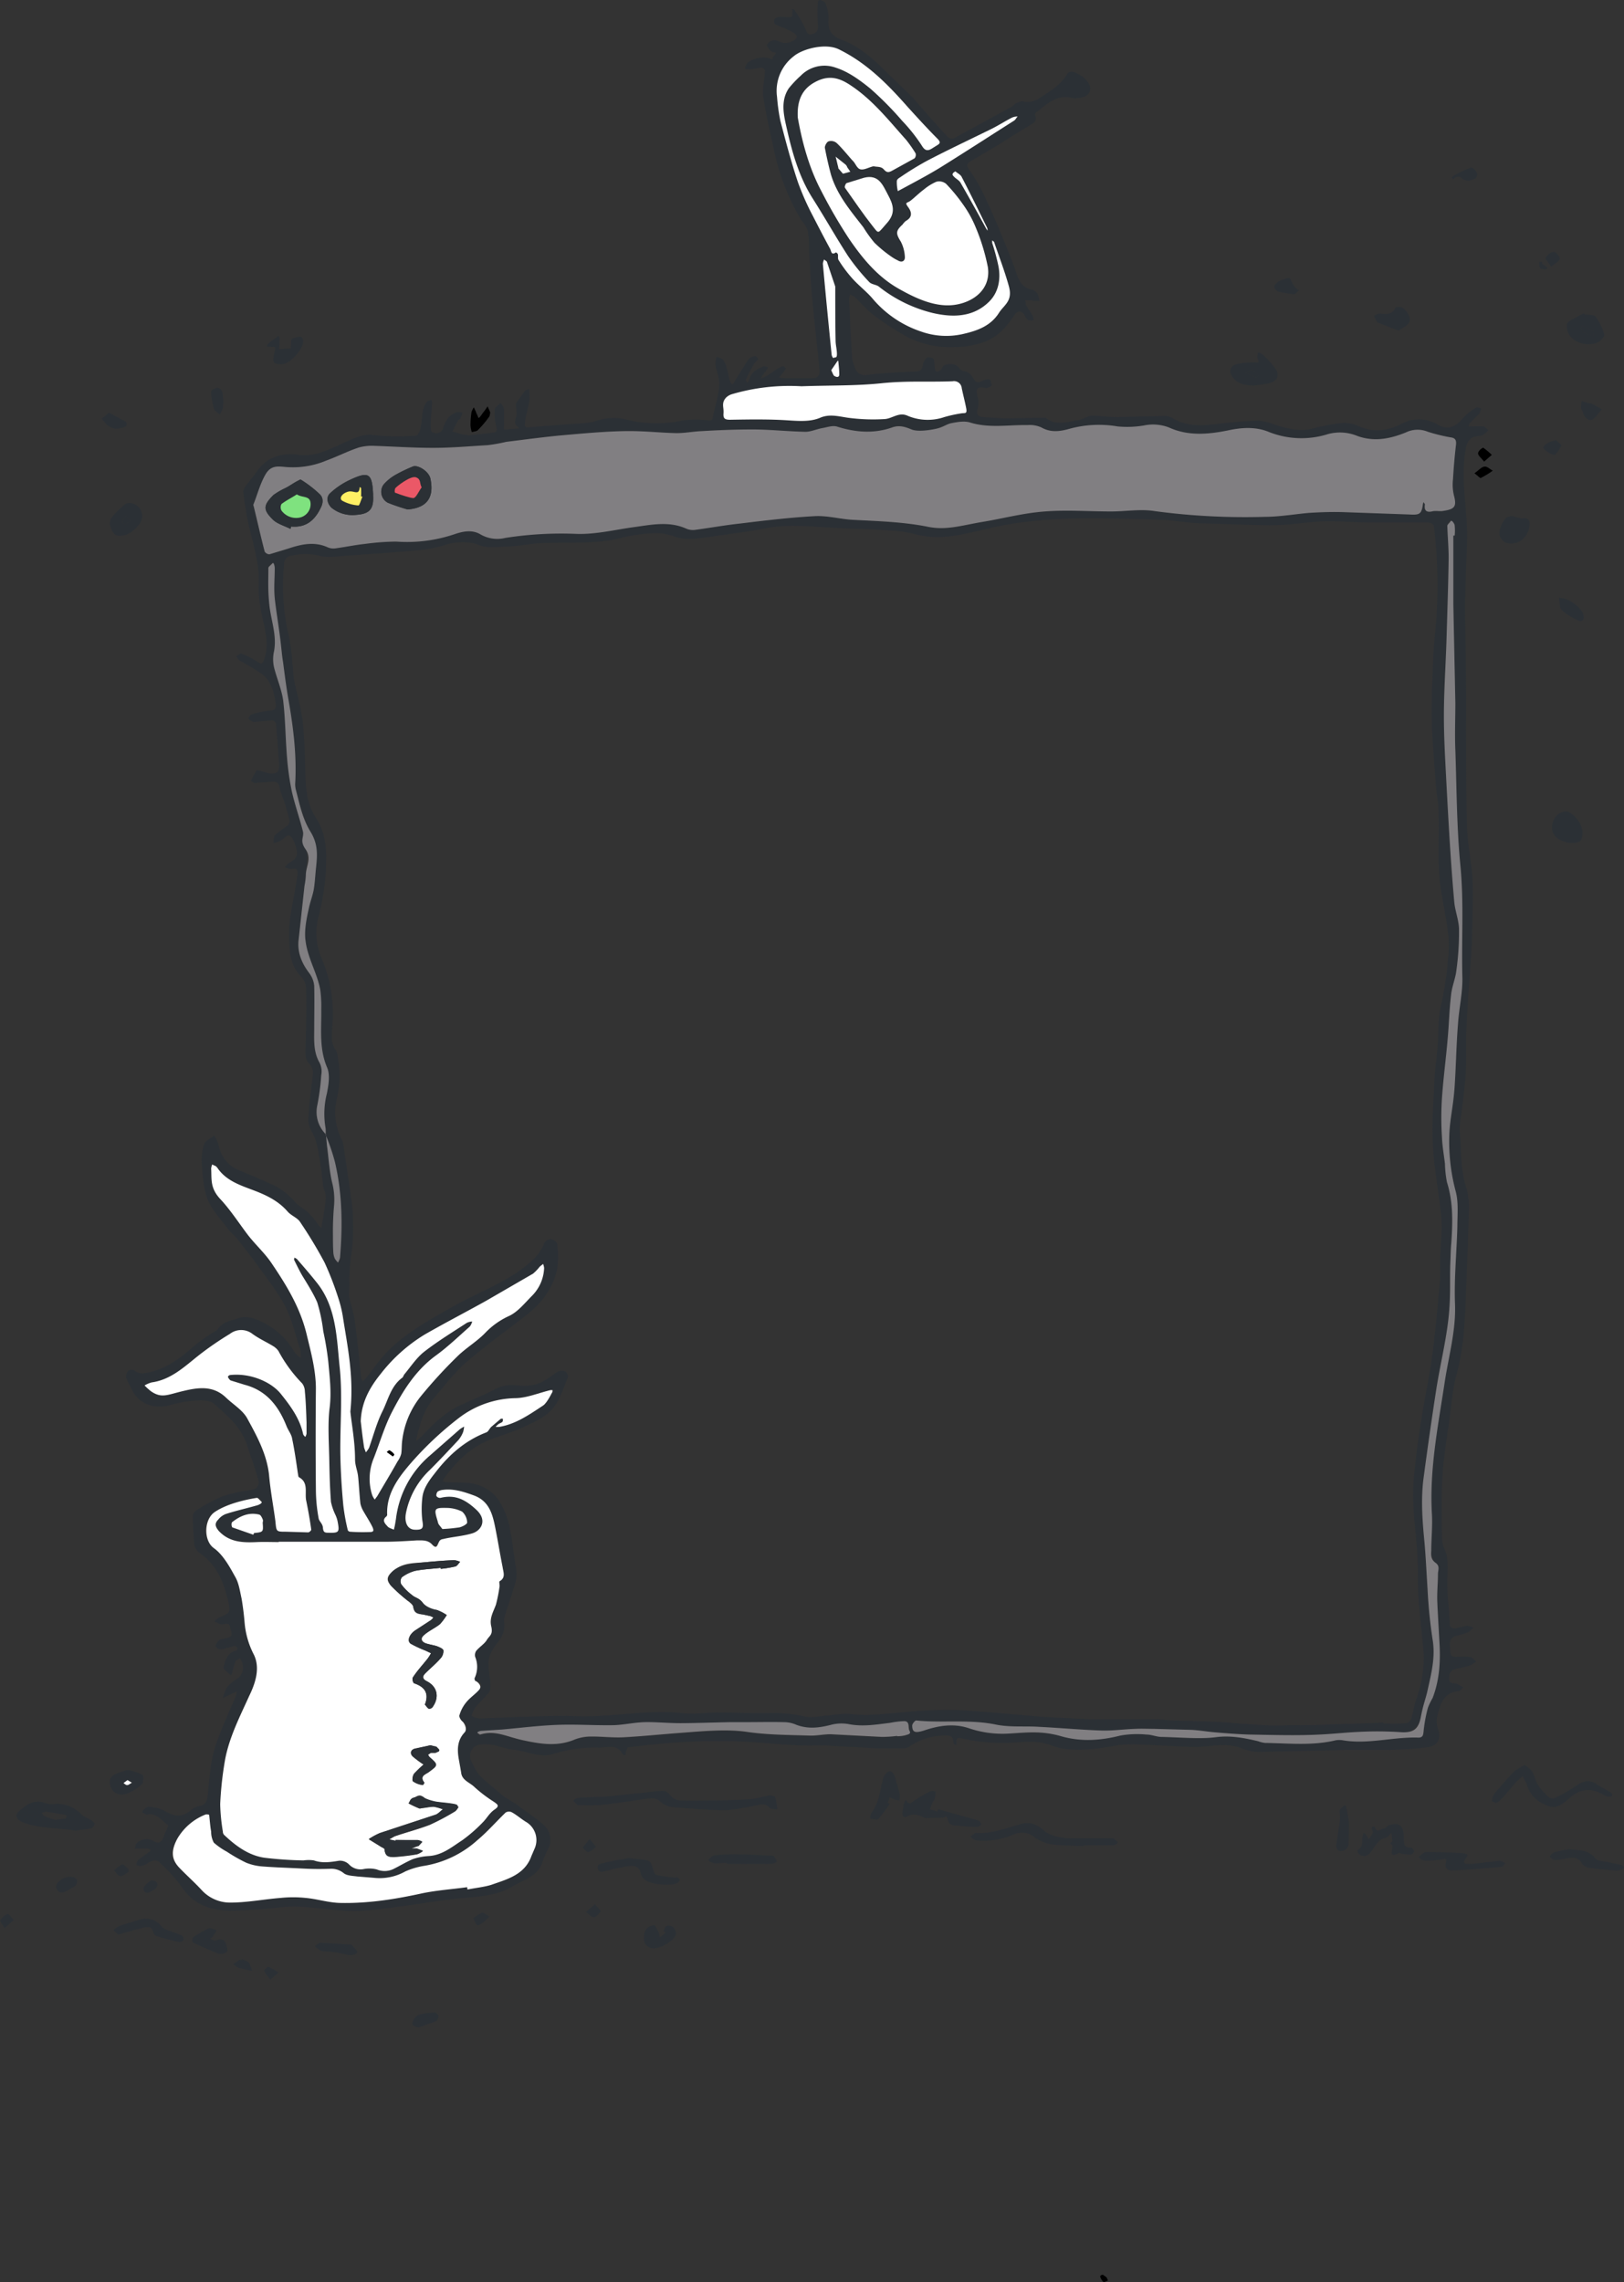 <svg xmlns="http://www.w3.org/2000/svg" viewBox="0 0 485.3 681.8">
  <rect x="0" y="0" width="485.3" height="681.8" fill="#333333" stroke="none"/>
  <defs>
    <style>
      .cls-1 {
        fill: #2b3035;
      }

      .cls-2 {
        fill: #817f82;
      }

      .cls-3 {
        fill: #fff;
      }

      .cls-4 {
        fill: none;
      }

      .cls-5 {
        fill: #7fe27f;
      }

      .cls-6 {
        fill: #eb5867;
      }

      .cls-7 {
        fill: #ffef64;
      }
    </style>
  </defs>
  <g id="frame">
    <g>
      <path class="cls-1" d="M155.7,141.7l7.1-.8c1.2-.1,1.7-.4,1.3-1.9a14.5,14.5,0,0,1-.4-5.1c0-.6.9-1.1,1.4-1.7s1.2,1.1,1.3,1.7,0,3.7,0,5.5v.5c1.5,0,2.9-.2,4.4-.3-.1-.1,0-.4-.1-.4-1.8-1.1-.6-2.5-.5-3.9a18,18,0,0,0-.2-2.2c0-.4-.1-.9.1-1.2l2.7-3.7,1.2-.4a4,4,0,0,0,0,1.1c.4,3.4-1.3,6.5-1.4,9.8a.9.9,0,0,0,.6.6l11.6-.9c3.2-.3,6.6-.1,9.6-1.2a16.5,16.5,0,0,1,9.6,0,37.1,37.1,0,0,0,15.9,0,26.9,26.9,0,0,1,7.5,0c1.3.1,1.4-.4,1.5-1.4.6-2.9,1.6-5.8,1.8-8.7s-.8-4.3-1.1-6.5a9.9,9.9,0,0,1,.3-2.4c.7.3,1.6.4,2,.9a7.6,7.6,0,0,1,1.1,2.6c.4,1.2.5,2.5.9,3.6s.5.8.8,1.2a5.7,5.7,0,0,0,.8-1.3c1.4-2.1,2.7-4.4,4.1-6.4a3.3,3.3,0,0,1,2-.8c.2,0,.8.8.7,1s-.9.8-1.2,1.4a40.2,40.2,0,0,0-2.4,4.6c-.1.2.3.6.4,1a4.7,4.7,0,0,0,.6-.9c.5-2.3,2.2-3.2,4.2-4,.4-.2.9.1,1.4.2a8.3,8.3,0,0,1-.7,1.3c0,.1-.2.1-.3.2l-1.2,1.9a12.1,12.1,0,0,0,2-.9c1.3-.8,2.5-1.8,3.9-2.5s1.1.2,1.7.3a6,6,0,0,1-.9,1.3,9.3,9.3,0,0,1-1.3,1.5l1.8.2h8c1.9.1,2.5-.9,2.4-2.4-.6-6.5-1.4-13-2-19.4-.5-4.7-.7-9.3-1-14-.2-2.5,0-5.1-.4-7.5s-1.4-2.9-2.2-4.2a67,67,0,0,1-7.8-19.7c-1.2-5.6-2.5-11.1-3.4-16.7-.4-2.6.4-5.3.5-7.9a1.6,1.6,0,0,0-.8-1c-1.2,0-2.3.4-3.5.5a10.3,10.3,0,0,1-1.7-.1,5.9,5.9,0,0,1,.6-1.6c1.3-1.5,4.7-2.2,6.5-1.6s1,.1,1.2-.2a4.9,4.9,0,0,0,1-1.5c-.5-.1-1,0-1.3-.3a4,4,0,0,1-1.4-1.8c-.1-.4.7-1.2,1.3-1.4a2.6,2.6,0,0,1,2.1.1,4.5,4.5,0,0,0,4.2,0c1.6-.7,1.7-1.6.4-2.5a24.8,24.8,0,0,0-4.4-2c-.5-.3-1.1-.4-1.3-.7a1.8,1.8,0,0,1,.1-1.6,3.8,3.8,0,0,1,1.6-.5c1,0,2.1.2,3,.1s.4-1,.6-1.6-.2-.5-.2-.7.7,0,.8.2a34.7,34.7,0,0,1,3.4,5.9c.5,1.4,1,1.6,2.2,1.2s1.6-1.3,1.4-2.8a51.4,51.4,0,0,1,0-6.8c0-.2.6-.6.8-.5s1.3.5,1.5,1a13.2,13.2,0,0,1,.9,4.3c-.3,3.4.5,5.4,4.2,6.7s8.3,4.7,11.7,8.2l9.2,8.9c.7.7,1.2,1.5,1.9,2.2,2.9,3.3,5.7,6.5,8.7,9.7a1.9,1.9,0,0,0,1.8.3l17.4-9.5c.4-.2.7-.8,1.2-1s1.8-.8,2.2-.5,2.9.2,4.1-.6c3.2-2.1,6.6-3.9,8.8-7.4,1-1.8,3-.4,4.4.4a6.3,6.3,0,0,1,2.1,2.2,2.6,2.6,0,0,1-1.7,4.1,6.6,6.6,0,0,1-3.1.3c-4.7-1.3-7.7,1.9-10.9,4.3-.2.2-.4.6-.3.8.8,1.9-.6,2.4-1.8,3.2-3.3,1.9-6.5,4-9.7,6l-7.8,4.6c-1.4.9-1.1,1.5-.1,2.9a53.7,53.7,0,0,1,4.9,8.8c2.4,5.1,4.5,10.3,6.6,15.5.7,1.7,1.4,3.5,2,5.3s1.5,5.2,4.8,5.8a2.8,2.8,0,0,1,1.8,1.2,7.1,7.1,0,0,1,.6,2.2h-1.8l-.5-.2h-2c.2.6.2,1.2.4,1.6s1.3,2,1.9,3a5.8,5.8,0,0,1,.3,1.4,5.3,5.3,0,0,1-1.8-.1,3,3,0,0,1-.7-1.1c-1-1.8-2.4-1.9-3.4-.2-2.3,3.6-5.2,6.6-9.3,8a26.9,26.9,0,0,1-8.4,1.4,28.2,28.2,0,0,1-14.3-3.1,87.4,87.4,0,0,1-9.6-6.2c-2.2-1.6-4-3.8-6-5.7a6.1,6.1,0,0,0-1.4-.7,5.8,5.8,0,0,0-.3,1.4l.9,17.5a11.7,11.7,0,0,0,.7,2.5c.6,1.8,1.5,2.9,3.9,2.6,4.7-.6,9.5-.8,14.3-1,1.6,0,2.1-.6,2.3-2.1a3.2,3.2,0,0,1,1.2-2c.3-.3,1.3-.1,1.8.2s.3.9.4,1.4.1,2.3.6,2.5,1.5-.4,1.9-1.4,3.8-1.3,4.8.2a2.7,2.7,0,0,0,1.5,1.1c1.9.2,2.4,1.5,3.3,2.8s2.6-.4,3.9-.4.7,1,1.1,1.5-1.2,1.2-1.7,1.1c-2.9-.6-3.1.5-2.4,2.9a6,6,0,0,1-.1,3.5c-.4,1.6.3,2.2,1.7,2.3s5,.4,7.5.4l10.7-.2h.5c3,2.5,6.3,1.2,9.4.8,1.5-.2,2.9-1.3,4.3-1.4s5,.4,7.5.4l13.5-.3a5,5,0,0,1,3,.5c3.8,2.4,8,2.5,12.3,2s8.6-1,12.9-1.1c2.2-.1,4.5.8,6.6,1.5s6.5,1.8,10,.9a57,57,0,0,1,9-1.7,10.5,10.5,0,0,1,5.2,1c4.4,1.9,8.5,1.3,12.7-.8a10.7,10.7,0,0,1,10.8.3c2.8,1.6,5.2.8,7.3-1.8a16.5,16.5,0,0,1,4.1-3.3c.3-.2,1,.1,1.5.2a6.6,6.6,0,0,1-.5,1.5l-2.8,2.8c-.3.3-.3.7-.5,1.1h1.1a19.3,19.3,0,0,1,3.4,0c.6.1,1,.8,1.5,1.1a11.4,11.4,0,0,1-1.7,1.5,18.5,18.5,0,0,1-2.3.4c-1.8.6-2.4,1.7-2.8,3.7-1.7,9.3.7,18.5.4,27.8-.2,6.2-.5,12.5-.6,18.7,0,8.1.3,16.1.3,24.2.1,5.1,0,10.2,0,15.3.1,9.2,0,18.3.3,27.4.2,5,1.3,9.9,1.6,14.9s0,11.1-.1,16.6c0,2.3-.2,4.6-.3,6.8-.5,7.3-1.1,14.5-1.4,21.8-.2,4.3.1,8.7-.2,13.1s-.9,8.6-1.4,12.8a22.5,22.5,0,0,0-.4,4.4c.6,5.7.1,11.5,2,17a22.2,22.2,0,0,1,.7,7.7c-.1,7-.5,13.9-.7,20.9-.4,9.1-.5,18.1-2.9,27-1.3,4.7-1.6,9.7-2.3,14.6s-1.7,10.9-2,16.4-.2,12.1-.1,18.1a8.6,8.6,0,0,0,.9,3.5c1.3,3.2.7,6.5.7,9.7s.5,8.7.8,13.1a2.1,2.1,0,0,0,1.5.6l3.6-.8a7,7,0,0,1,1.9.6,17.4,17.4,0,0,1-1.5,1.3,24.7,24.7,0,0,1-3.6,1.1,2.4,2.4,0,0,0-1.9,2.8c.1,3.6,0,3.6,3.5,3.4a13.2,13.2,0,0,1,2.8.2,5.8,5.8,0,0,1,1.5,1.3,8.2,8.2,0,0,1-1.7,1.1c-1.5.5-3.1.8-4.7,1.2s-1.8,2.1-1.6,3.3,1.5.7,2.4,1.1l1.8,1c-.5.4-.9,1.1-1.4,1.1-4.9.5-5.6,4.4-6.5,8a7.2,7.2,0,0,0,.5,3.8c.7,2.7-.4,4.6-3.4,5s-7.5.7-11.2.8H417.8L392,535a14.6,14.6,0,0,1-5.4-1.2c-4.9-1.8-9.9-.1-14.8-.3l-14.9-.7a33.5,33.5,0,0,0-7.1.2c-5.6,1-11.2,1.9-16.9.9a20.7,20.7,0,0,1-3.3-1c-4.7-1.7-9.6-.5-14.4-.6a50.6,50.6,0,0,1-11.7-1.3c-1.2-.3-2-.4-1.9,1.1s-.3.5-.4.7-.5-.5-.5-.7c0-2.1-1.4-2.1-2.9-2a18.7,18.7,0,0,0-10,3.1,3.1,3.1,0,0,1-1.7.7h-8.8l-14.1-.8c-3-.1-6.1.1-9.2-.1-6.2-.3-12.4-1-18.7-1.2s-10.8,0-16.2.3-10.4.9-15.6,1.5c-.3.1-.5,1-.7,1.5a2.7,2.7,0,0,0,0,.9c-.3-.1-.8-.1-.9-.3-1.7-3.3-4.6-1.9-7.2-2a41.4,41.4,0,0,0-13.6,1.9c-3.9,1.2-7.5-.7-11.3-1.2s-4.8-1.2-7.2-1.6a13.7,13.7,0,0,0-3.5,0,3.4,3.4,0,0,0-2.6,4.6,30.5,30.5,0,0,0,2.1,4,27.3,27.3,0,0,0,3.5,3.3l4.4,3.7,3.1,1.9c3,2.3,6.3,4.3,9.1,6.9a6,6,0,0,1,.9,6.8,27.1,27.1,0,0,0-1.7,3.9c-1.4,4.3-5.5,5.2-8.8,7.2-5.1,3.1-10.9,3.1-16.6,3.7s-10.6,1.5-15.9,2.2-10.1,1.5-15.2,1.5-11.2-1.1-16.9-1.3c-4-.1-8,.7-12.1.9s-7.9.6-11.7,0-7.8-2.6-10.3-6.4a54.3,54.3,0,0,0-6.8-7.6c-1.2-1.2-2.6-.6-3.8.2a5,5,0,0,1-2,.8,1.5,1.5,0,0,1-1.2-.4,1.9,1.9,0,0,1,.5-1.4c.9-.8,2-1.5,3.1-2.3s.3-.4.5-.6-.4-.5-.7-.5H56.1c.2-.6.2-1.4.6-1.7a4.3,4.3,0,0,1,4.8-.7c1.9,1.2,2.7.3,3.3-1.4,0-.1.1-.2.1-.4a20.3,20.3,0,0,0,1.2-2.8c-2-1.3-3.4-3.8-6.3-3.2-.4.1-.9-.4-1.4-.6s1.2-1.8,1.7-1.7a11,11,0,0,1,5.1,1.3c2.9,1.8,5.3,1.8,7.9-.5a4.5,4.5,0,0,1,2.1-1c2.1-.3,2.5-1.5,2.7-3.4.5-4.7.7-9.5,2.1-14s4.2-10.6,6.4-15.8c.1-.3.1-.7.2-1.1l-1.1.5-3.1,1.5a17.5,17.5,0,0,1,1.2-3.2,13.1,13.1,0,0,1,2.8-2.4,4.1,4.1,0,0,0,1.8-4.9,9.1,9.1,0,0,0-.7-1.4c-.4.3-1.1.5-1.3.9a21.9,21.9,0,0,0-1,3.4,5.9,5.9,0,0,1-.4.8c-.8-.8-2.4-1.9-2.2-2.4s.8-4.6,3.7-4.9a1.5,1.5,0,0,0,.5-.7c-.2-.3-.6-.8-.8-.8l-3,.8a2.5,2.5,0,0,1-1.7.2c-.4-.1-1.2-.8-1.1-1.1a4.8,4.8,0,0,1,1.2-1.7,3.5,3.5,0,0,1,1.1-.3c2.8-.6,2.8-.6,2.1-3.3-.2-1.2-.6-1.4-1.9-1.1s-1.6-.4-2.5-.6.9-1.3,1.6-1.6c2.8-1.2,3-1.3,2.1-5-1.3-5.5-3.4-10.6-8.4-14a4.1,4.1,0,0,1-1.6-2.3c-.3-3-.4-5.9-.5-8.9a2.8,2.8,0,0,1,1.4-1.8,57.2,57.2,0,0,1,7.3-3.9A40.9,40.9,0,0,1,89,457a10.7,10.7,0,0,0,3.2-.7,2.4,2.4,0,0,0,.9-2.2c-1-3.6-2.3-7.2-3.5-10.8-1.7-5.3-5.8-8.7-9.7-12.2-1.1-1.1-3.4-1.2-5.1-1.1a38.9,38.9,0,0,0-8.3,1.4c-3.6,1.1-8.8.2-11.1-4.3-.6-1.3-1.4-2.5-1.9-3.9a2.5,2.5,0,0,1,.7-2.1,1.7,1.7,0,0,1,1.7-.1c1.6,1.3,3.1.9,4.8.5,5.6-1.3,9.8-4.9,14-8.5,1.5-1.2,3.1-2.2,4.7-3.3a5.6,5.6,0,0,0,1.5-1c1.6-2.4,4.3-2.6,6.6-3.4s5.7.6,8.2,2.1a21.2,21.2,0,0,1,8,8,7.3,7.3,0,0,0,2,1.9,22.8,22.8,0,0,0-.2-2.6c-1.5-4.5-2.5-9.2-4.7-13.3s-6.3-9.3-9.5-13.8l-4.6-5.9c-.9-1.1-2-1.9-2.8-3-2.1-2.8-4.7-5.5-6-8.7s-1.5-7-1.8-10.6a15.5,15.5,0,0,1,.7-6c.4-1,1.9-1.7,3-2.5a7.7,7.7,0,0,1,1.2,2.4c.8,3.7,2.6,6.4,6.2,7.9s7.7,3.2,11.4,5a18.5,18.5,0,0,1,3.9,3c1,.8,1.7,2,2.8,2.7a17.6,17.6,0,0,1,5.7,5.8,5,5,0,0,0,.8.7c.1-.3.1-.7.2-1,.4-2.4.9-4.8,1.1-7.3s-.5-2.6-.7-4-.6-5.6-1.1-8.3-.8-5.5-2.3-8.1-1-4.1-.9-6.2c.2-3.8.9-7.5,1.2-11.2a3.7,3.7,0,0,0-1-2.8c-1.2-1.2-1.2-2.6-1.2-4.1.2-6.1.3-12.2.2-18.2a5.5,5.5,0,0,0-1.4-3.7c-3.8-3.8-3.6-8.4-3.7-13.2s1.8-11.7,2.5-17.5c.1-1.4-.2-1.9-1.7-1.6a5.8,5.8,0,0,1-2.1-.5,9.2,9.2,0,0,1,1.4-1.4c2.4-1.3,2.8-2.3,1.6-5.7-.3-.9-1-2.2-1.7-2.4s-1.7,1.1-2.6,1.6a12.9,12.9,0,0,1-2.1.7c.1-.8,0-1.9.5-2.4a38,38,0,0,1,3.8-2.9,2,2,0,0,0,.5-1.5c-.4-1.8-1-3.7-1.5-5.5a38.4,38.4,0,0,1-1.4-4c-.2-2.1-1.4-2.2-2.9-2l-4.5.3c-.4.1-1.2-.6-1.2-.6a18.7,18.7,0,0,1,1.7-3.1c.2-.2,1,.1,1.5.2a18.2,18.2,0,0,0,2.5.7c2.2.1,2.8-.6,2.7-2.8l-.9-12.1c-.1-.4-.8-1.1-1.2-1l-5.3.5c-.5.1-1.1-.5-1.6-.8s.5-1.4.9-1.5a25.9,25.9,0,0,1,5.4-1.1c1.5-.1,1.9-.6,1.7-2.1-.5-3.3-1.3-6.5-3.9-8.7a76.6,76.6,0,0,0-6.8-4.1,4.5,4.5,0,0,1-1.1-1.3c.5-.3,1.2-1,1.6-.8a23.2,23.2,0,0,1,4.7,2.4c1.3.9,1.6.6,2.1-.9,1.8-5.2-.4-10.1-1.1-15.1a31.8,31.8,0,0,1-.6-6.2c.5-6.5-1.6-12.6-3-18.8-.7-3.2-1.2-6.4-1.6-9.6-.1-.8.6-1.7,1.1-2.4s2.3-2.8,3.3-4.3c2.8-3.9,7.5-5.3,12.3-4.5a15.4,15.4,0,0,0,7-.9c3.9-1.3,7.6-3.6,11.6-4.8,2.2-.7,4.8,0,7.3.1s5.9.1,8.9-.1c.6,0,1.3-1.4,1.5-2.3s.4-3.6.7-5.3a8,8,0,0,1,1.1-2.5c.2-.3.8-.4,1.2-.6s.5.9.4,1.3c-.1,2.1-.4,4.2-.4,6.3s.4,2,.9,2.2a2.1,2.1,0,0,0,2.8-1.4c.7-2.1,1.7-3.9,4-4.7a3.7,3.7,0,0,1,1.8.1c-.2.6-.4,1.2-.7,1.9l-.5.2-1.8,3.5,3,.9a4.3,4.3,0,0,0,1.6.1ZM113.2,350.5l.3,3.3c.5,3.7.7,7.3,1.5,10.9a20.5,20.5,0,0,1,.6,7.4,86.3,86.3,0,0,0-.3,8.8c0,1.6,0,3.1.1,4.7a5.4,5.4,0,0,0,.5,2.1,8.7,8.7,0,0,0,.9,1.1,5.9,5.9,0,0,0,.6-1.4c.8-9.6.7-19.2-1.5-28.6a61,61,0,0,0-2.8-8.2,12.1,12.1,0,0,0,0-1.9,24.8,24.8,0,0,1,.4-10.5c.5-2.6,1-5.6,0-7.8-2.4-5.7-1.6-11.5-1.7-17.4a36.3,36.3,0,0,0-.3-5.7c-.9-5-3.8-9.5-4.4-14.7-.5-3.4.4-6.5,1-9.7s1.2-3.8,1.5-5.8.4-3.9.6-5.9c.4-3.8.3-8-1.6-11.1s-3.2-8-4.3-12.2a7.5,7.5,0,0,1-.3-2c.5-8.4-.5-16.6-1.9-24.7-.7-3.9-1.2-7.8-1.7-11.7-.4-2.4-.5-4.9-.9-7.4s-1.3-7.9-1.6-11.8,0-6,0-9c0-.5-.5-.9-.7-1.4s-1.2,1-1.2,1.4c0,3.7,0,7.4.3,11.1s2.4,9.3,1.3,14.2a10.9,10.9,0,0,0,.1,4.4c.8,3.2,2.2,6.4,2.7,9.7.7,5.8.7,11.7,1.2,17.5A79.7,79.7,0,0,0,103,248c.9,4,2.3,7.9,3.3,11.9.5,1.8-.1,4.1.8,5.4s.2,5,.1,7.5a19.7,19.7,0,0,1-.4,3.4L105,292.7c-.3,3.6,1,6.7,3.2,9.6a7.5,7.5,0,0,1,1.5,3.8c.1,4.2.1,8.5,0,12.7s-.3,7,1.6,10.3a5.8,5.8,0,0,1,.5,3.7,68.6,68.6,0,0,1-1.2,9.1A9.4,9.4,0,0,0,113.2,350.5Zm316,175.7v.3c2.3,0,4.6.1,6.8-.1a2,2,0,0,0,1.5-1.3c.6-1.8.8-3.7,1.4-5.5a35.7,35.7,0,0,0,2.3-14.4c-.6-7.6-1.8-15.2-1.7-23s-1-13.6-1.3-20.4a64.1,64.1,0,0,1,.3-10.7c.6-6.1,1.5-12.2,2.5-18.2s2.1-10.9,2.8-16.4c1-7.3,1.6-14.7,2.3-22.2.2-2.5,0-5.1.1-7.7s.6-7.6.3-11.4c-.7-7.1-2.1-14.1-2.5-21.3s.2-13.5.5-20.3c.2-3.6.8-7.2,1-10.8s0-7.4,1-11.2a99.3,99.3,0,0,0,2.1-14.5,32.9,32.9,0,0,0-.2-7.7c-.7-5.5-2.1-10.9-2.5-16.4s0-12.4-.2-18.7c0-2.6-.6-5.2-.8-7.8-.4-6.1-1-12.2-1.2-18.3s.1-12.1.3-18.1.8-9.9,1.1-14.9.3-8.7.2-13.1-.5-8.5-.9-12.8c-.1-1.3-1-1.6-2.3-1.6H425.4c-5.6,0-11.2-.7-16.7-.2s-10.3,1.2-15.5,1l-19.7-.6c-3.6-.2-7.2-.9-10.8-1-8.5-.3-16.9-.5-25.3-.4a142.3,142.3,0,0,0-17.3,1.3c-5.6.7-11,2.3-16.6,3.4s-10,1.2-15-.2a35.1,35.1,0,0,0-6.5-.9c-5-.4-10-.5-15-.7s-10.3-.8-15.4-.7-8.4,1.1-12.6,1.7l-12.6,1.8c-3.1.4-6.2.8-9.3-.4a15,15,0,0,0-5.6-.9,46.1,46.1,0,0,0-9.7,1.3c-8.2,2.2-16.5,1.2-24.8,1.7-3.3.2-6.6.9-9.9,1s-5.8.5-8.2-.5-6.5-1.1-9.8-.1a37.6,37.6,0,0,1-7.4,1.6c-7.4.7-14.9,1.2-22.4,1.7-2.6.2-5.4.7-7.8.1a17.5,17.5,0,0,0-8.5-.1,2.4,2.4,0,0,0-2.3,2.4,65.3,65.3,0,0,0,1.5,22,69.3,69.3,0,0,1,1,7.8c.2,1.6.2,3.1.4,4.6.9,4.4,2.2,8.8,2.7,13.2s.6,10.8.8,16.2.8,8.5,3.2,12.3,2.8,7.2,3,10.9a71.4,71.4,0,0,1-2.3,18.4,19.1,19.1,0,0,0,.9,12.5,42,42,0,0,1,3.2,20.4c-.1,2.5-.6,4.9,1.1,7.1a5.3,5.3,0,0,1,.5,1.8,29.3,29.3,0,0,1-.2,12.5,17.6,17.6,0,0,0,1.2,11.9,6.2,6.2,0,0,1,.7,1.9c.7,5,1.5,10.1,2.2,15.1a61.8,61.8,0,0,1,.2,17.7c-.3,2.1-.5,4.3-.6,6.5s.1,2.1,0,3.2a26.2,26.2,0,0,0-.1,2.8c.5,2.5,1.4,4.9,1.7,7.3.8,5.6,1.3,11.3,1.9,16.9a3.5,3.5,0,0,0,.5,1.3l1-1c1.9-2.4,3.7-5,5.7-7.2,5.8-6.2,13.3-10.2,20.5-14.3,5-2.8,10.3-5,15.2-7.8a42.2,42.2,0,0,0,8.1-5.7,13.9,13.9,0,0,0,3.8-5.4,2.2,2.2,0,0,1,2-1.1,2.4,2.4,0,0,1,1.8,1.4,26.9,26.9,0,0,1,0,7.5c-1.2,5.7-4.6,10.2-9.2,13.8s-12.2,9.1-18,14.1c-3.5,3.1-6.4,6.9-9.5,10.5s-4,7.2-5.1,11.1a10.8,10.8,0,0,0-.3,1.9l1.4-1.2c3.5-3.6,6.9-7.2,11.6-9.4s7.3-3.1,10.8-5a10.5,10.5,0,0,1,6.2-1c3,.3,5.8.1,8.4-1.5s2.5-1.8,3.9-2.6a2.8,2.8,0,0,1,2.2-.1c.5.3,1,1.4.8,1.8-1.4,3.3-2.4,6.9-4.7,9.5s-5.6,3.9-8.7,5.4-6.6,2.4-9.8,3.7c-5.8,2.2-10,6.5-13.7,11.4a2.1,2.1,0,0,0-.4,1.1l1,.2c2.3.1,4.7,0,7,.3a12.3,12.3,0,0,1,8.2,4.5,22.1,22.1,0,0,1,3.6,8.3c.9,3.8,1.2,7.7,1.8,11.5a12.7,12.7,0,0,1,.3,4.3c-1,3.7-2.2,7.2-3.4,10.9a9,9,0,0,0-.3,1.6c.5,2.6-.4,4.7-2.1,6.8a12.2,12.2,0,0,0-2.4,4.5,16.4,16.4,0,0,0,.1,4.4c0,.7.3,1.5.3,2.3s.2,2.5-.3,3.3-2.8,3-4.1,4.5a10.3,10.3,0,0,0-1.2,2.6,6.1,6.1,0,0,0,2.5.8l12.2-.5c5.3-.1,10.7-.4,16-.2,10.8.5,21.5-2.1,32.3-.9,3.6.4,7.4-.2,11.2-.2s9.6.3,14.3.2a40.7,40.7,0,0,1,11,1c2.1.5,4.6-.1,6.9-.3s3.6-.5,5.4-.5,4.8.5,7.2.3c5.2-.2,10.3-.9,15.5-1.2a108.4,108.4,0,0,1,11.4-.2c8.2.5,16.4,1.3,24.6,2l13.7.7h20.8c1.6.1,3.3.4,4.9.4l13.1.4c4.7.3,9.4.8,14.1,1a57.7,57.7,0,0,0,7.2,0c4.2,0,8.4,0,12.5-.2S424,526.5,429.2,526.2Zm16.6-361.9h.8c3.8-.5,4.6-1.2,3.7-4.6a13.9,13.9,0,0,1-.3-5c.2-3.4.5-6.9.9-10.3.1-1.1-.1-1.9-1.4-2.1a51.1,51.1,0,0,1-7-1.7,8,8,0,0,0-6.6.2c-4.7,1.9-9.5,2.9-14.6,1a13.6,13.6,0,0,0-8.7-.5,26.3,26.3,0,0,1-17.5-.6c-4-1.7-8.3-1.4-12.4-.5-6,1.2-11.9,1.7-17.6-.9a13.3,13.3,0,0,0-7.4-.6,29.9,29.9,0,0,1-7.9.3,33.3,33.3,0,0,0-14.4.7c-2.8.8-5.6,1.2-8.4-.4a8.5,8.5,0,0,0-4.2-.7c-5.7-.1-11.5,1-17.2-.8-1.7-.5-3.7-.1-5.4.2s-3.1,1.3-4.7,1.7-4.7,1.3-7.3.2-3.6-1.4-5.8-.6c-5.4,1.9-10.8,1.5-16.3-.2-1.4-.5-3.1.1-4.6.4s-3.4,1.1-5,1.1c-5.3-.1-10.6-.6-15.8-.7s-10.1.2-15.2.5c-2.5.1-5,.6-7.5.6-5.2-.1-10.4-.7-15.6-.6s-12.1.7-18.1,1.2-11.4,1.3-17.2,2a50.3,50.3,0,0,1-5.6,1c-5.4.3-10.9.7-16.3.8s-11.7-.4-17.5-.6a14.8,14.8,0,0,0-4.7.5c-3.3,1.1-6.4,2.7-9.7,3.9a25.7,25.7,0,0,1-12.3,1.9c-2.3-.2-4.8.2-5.9,2.3s-2.4,6-3.6,9a.8.8,0,0,0,.1.4c1.1,4.5,2.1,9,3.3,13.6a1.8,1.8,0,0,0,1.4.8l5.6-1.7c3.9-1.3,7.8-2.2,11.8-.4a4.3,4.3,0,0,0,2.5.3c2.9-.4,5.8-1,8.6-1.3a74.3,74.3,0,0,1,9.4-.7,44.4,44.4,0,0,0,17.4-2.2c2.6-.9,5.3-1.4,7.7,0a10,10,0,0,0,7.5,1.1,108.4,108.4,0,0,1,21.3-1.2c5.7.2,11.3-1.3,17-2s10.5-1.9,15.7.4a5,5,0,0,0,2.7.4c4.5-.6,8.9-1.4,13.5-1.9,7.4-.9,14.8-1.8,22.3-2.2,3.8-.2,7.6.9,11.4,1.1,7.5.4,15.1.6,22.5,2.1,5.5,1.1,10.9-.5,16.3-1.5s12.3-2.6,18.5-3.1,13.2,0,19.9,0c4.3,0,8.8-.8,13-.1a202.8,202.8,0,0,0,33,1.7c4.5,0,9-.9,13.5-1.2s6.6-.3,9.8-.2l19.7.7c3.1.2,3.7-.1,4.1-3a2.5,2.5,0,0,1,.2-.7c.1.3.4.5.4.7-.3,2,.6,2.5,2.5,2A9.4,9.4,0,0,1,445.8,164.3ZM99.1,472.2h0c-2.2,0-4.3-.1-6.5,0-4.2.2-8.2.1-11.4-3.3-1-1.2-1.4-2.2-.2-3.4a5.3,5.3,0,0,1,2.3-1.7c3.1-1,6.3-1.7,9.4-2.6.4-.1.8-.7,1.2-1.1s-1-1.2-1.4-1.1c-4.4.7-8.7,1.6-12.5,4.2s-3.7,8.4-.3,10.8,4.7,5.5,6.4,8.6,1.4,4.3,1.9,6.5.7,4.8.9,7.2a25.3,25.3,0,0,0,2.8,9.6c1.9,4,.4,8.5-1.4,12.2-2.8,6.2-5.9,12.2-7.2,18.9a103.2,103.2,0,0,0-1.5,13.5,56.9,56.9,0,0,0,.8,8.2,1.4,1.4,0,0,0,.5,1.1c3.4,3.2,7.2,6,11.9,6.7a113,113,0,0,0,11.7.8,10.7,10.7,0,0,1,3.1,0c2.5.9,5,.5,7.5.1a3.8,3.8,0,0,1,3,1.1,4.7,4.7,0,0,0,4.3,1.4,9,9,0,0,1,4,.1,6.1,6.1,0,0,0,5.3-.3c1.8-.9,3.6-2,5.5-2.8a17.9,17.9,0,0,1,4.6-.9c4.1-.2,7-2.7,10.1-4.7a45.3,45.3,0,0,0,6.2-5.4c1.2-1.2,2.1-2.8,3.5-3.8s.9-1.5-.2-2.3a42.1,42.1,0,0,1-5.8-4.4c-1.4-1.4-3.8-2-4-4.4l-.6-3.4c-.6-3.1-.7-6,1.6-8.5,1-1,1-2.4-.6-3.3s-1.1-1.4-.9-1.9a10.7,10.7,0,0,1,2-3.8c1.1-1.4,2.7-2.4,3.9-3.8s.6-2.3-1.1-2.6-.3-.6-.3-.8a7.9,7.9,0,0,0,.2-6.4,2.3,2.3,0,0,1,.3-1.8c1-1.2,2.4-2.1,3.2-3.3s1.6-2.8,1.3-4,.6-4.3,1.4-6.5a46.3,46.3,0,0,0,1.1-5.6c0-.5-.2-1.3,0-1.4,1.9-1.1,1.1-2.7.9-4.2-.8-4-1.3-7.9-2.2-11.8s-1.8-7.9-6.3-9.6c-3-1.1-6-2.1-9.3-1.7a3.8,3.8,0,0,0-1.6.5,1.7,1.7,0,0,0-.4,1.3,1.3,1.3,0,0,0,1.2.6c4.4-1.1,7.7.8,10.8,3.6s2.9,5.7-1.3,7-5.6,1-8.3,1.6c-.6.2-1.5.6-1.7,1.1s-1.3,1.3-2,.6-3-1.2-4.6-1.2c-3.2.2-6.4.4-9.6.4ZM254.2,46.7c1.2,6.8,3.2,14.8,7.1,22.1a152.2,152.2,0,0,0,8.2,14.1c4.1,6,8.7,11.6,15.3,15.2,5,2.8,10.1,5.4,16.1,4.6S312,98.2,311,91.4a60.8,60.8,0,0,0-3.6-11.7,33.4,33.4,0,0,0-3.8-6.9,51,51,0,0,0-5.1-6.2,3.3,3.3,0,0,0-2.9-.6,15.4,15.4,0,0,0-3.7,2.3c-1.5,1.1-2.7,2.5-4.2,3.5s-1.1.9-.5,1.8,1.3,3-.7,4.1a5.2,5.2,0,0,0-1,1.1c-2.1,1.9-2,2.7-.5,5.1a11.1,11.1,0,0,1,1.2,4.5c.1,1.2-.8,1.9-2.1,1.1a12.9,12.9,0,0,1-1.6-.9,38.4,38.4,0,0,1-5.4-4.4,38.3,38.3,0,0,1-3.3-4.6c-3.8-4.9-7.9-9.7-9.7-15.8-.7-2.6-1.3-5.3-1.8-7.9-.1-.6.6-1.9,1.2-2a2.6,2.6,0,0,1,2.4.6c1.7,1.6,3.2,3.5,4.8,5.3s1.4,2.3,2.3,2.5,2.4-.6,3.7-.9h.3c1,.2,2.3.2,2.9.9s1.3,1,2.3.5l6.9-3.8a1.6,1.6,0,0,0,.3-1.5,40.4,40.4,0,0,0-2.8-4c-5.1-5.7-9.9-11.8-16.3-16.1-3.2-2.2-6.6-3.3-10.3-1.5S253.9,40.9,254.2,46.7ZM155.4,575.4v.7c2.4-.5,4.8-.7,7.1-1.4,4.8-1.7,10-3,12-8.6l.9-2.1a6.3,6.3,0,0,0-2.5-8.1c-1.5-.9-2.8-2.1-4.3-2.9a1.9,1.9,0,0,0-1.8.1c-2.9,2.8-5.5,5.8-8.5,8.3a31.3,31.3,0,0,1-15.7,7.6,22.8,22.8,0,0,0-5.8,1.7,15.6,15.6,0,0,1-9.4,1.9l-4.9-.4c-1.4-.2-3.1-.2-4.1-1a5.8,5.8,0,0,0-3.9-1.3c-3,.1-6,0-9-.1s-7.6-.3-11.4-.6a16,16,0,0,1-4.8-1.1,47.9,47.9,0,0,1-5.8-3.3,20.9,20.9,0,0,1-3.9-2.7,6.7,6.7,0,0,1-.8-3.3c-.3-1.6-.4-3.3-.6-5,0-.1-.8-.2-1.1-.1a16.9,16.9,0,0,0-8.4,7.2c-2.1,3.9-2.6,5.3.6,8.7s4.6,4.4,6.7,6.7a11.5,11.5,0,0,0,8.5,3.7c5,0,10-1,15.1-1.4a36.6,36.6,0,0,1,7.4,0c3.4.3,6.8,1.4,10.2,1.5,8.4.2,16.6-1.1,24.8-2.9C146.5,576.3,151,576,155.4,575.4ZM450.1,171.6h.4a15,15,0,0,0,0-3c0-.5-.8-.9-1.2-1.3s-1,1-1,1.4c.1,3.2.4,6.4.4,9.6q-.1,11.5-.6,23.1c-.2,7.2-.8,14.4-.8,21.5s.3,13.4.6,20.1.8,15.1,1.3,22.7q.4,7.8,1.2,15.6c.3,2.7,1.4,5.4,1.4,8.1a83.3,83.3,0,0,1-.8,12.2c-.3,2.5-1.4,4.9-1.6,7.5-.5,4.2-.6,8.6-1,12.9-.5,5.9-1.3,11.8-1.7,17.7a89.8,89.8,0,0,0,0,11.6c.1,2.7.6,5.4.9,8a31.9,31.9,0,0,0,.6,5.5c1.9,6,1.7,12,1.3,18.1-.2,2-.2,4-.3,6.1-.2,5.6.1,11.3-.6,16.9s-2.5,13.8-3.6,20.8q-2.1,13.7-3.9,27.3c-.7,6.2-.2,12.4.4,18.6.4,4.6.6,9.2.9,13.8a149.4,149.4,0,0,0,1.5,15c.9,5.3-.4,10.2-1.5,15.2-.6,2.7-1.5,5.2-2,7.9s-2.2,4.8-5.9,4.6A104.1,104.1,0,0,0,422,529c-4.8.2-9.5.8-14.3.9s-12.4,0-18.6-.1c-3.5-.1-7-.4-10.6-.7s-4.5-.6-6.7-.7l-11.2-.3c-1.9,0-3.7-.1-5.5,0-3.4.1-6.8.6-10.1.5-6.2-.2-12.4-.8-18.6-1.1-4.3-.3-8.8.2-13.1-.7-7.9-1.6-15.8-.4-23.7-1.2-.4,0-1.2,1-1.2,1.5,0,2.1.9,2.3,3.5,1.5,4.4-1.5,8.9-2.2,13.4-.7a31.3,31.3,0,0,0,12.1,1.6c5.2-.3,10.4-.7,15.5.8s11.8,1.3,17.7-.2a29,29,0,0,1,7.8-.3c1.4,0,2.8.6,4.2.7,5.5.1,11,.8,16.4.1s8.6.2,12.8,1.2a8.4,8.4,0,0,0,2,.5c7.1.1,14.2.9,21.2-.8a6.7,6.7,0,0,1,2,0c7.5,1.3,14.9-1,22.4-.8,1.4.1,1.7-.5,1.8-1.8a44.2,44.2,0,0,1,1.3-7.1,19.2,19.2,0,0,1,1.4-2.9c2.2-5.7,2.4-11.5,2-17.5-.2-3.8-.5-7.6-.6-11.4s.2-5.4.2-8.1c0-1.2,0-2.9-.7-3.4s-1.4-2.2-1.3-3.6c0-3.6.4-7.2.2-10.9-.8-13.5,1.9-26.7,3.9-40,1.2-7.6,3.3-14.9,3-22.8s.5-15.4.7-23.1c0-3.5.4-7.3-.5-10.6a57.7,57.7,0,0,1-1.9-17c.2-4.9,1.2-9.7,1.6-14.5s.5-12.4,1-18.6c.3-4.6,1.4-9.2,1.3-13.8-.3-11.2.6-22.3-.6-33.5s-1.1-22.9-1.5-34.4c-.2-4.7,0-9.4,0-14.1l-.6-29.5ZM120.5,433.3c1.1-10.6-.9-19.6-2.3-28.7a37,37,0,0,0-1.4-5.5,91.5,91.5,0,0,0-4-10.3,133.9,133.9,0,0,0-7.3-12.1c-.8-1.3-2.7-1.9-3.8-3.2-2.8-3.2-6.5-4.9-10.4-6.4s-8.1-2.9-10.6-6.7l-.4-.4-1.1-.5a5.3,5.3,0,0,0-.3,1.2c.2,3.2.1,6.4,2.8,9.2s5.8,7.5,8.7,11.3,4.8,5.1,6.7,8c4.4,6.5,8.4,13.1,10.3,20.9,1.3,5.4,2.8,10.8,2.8,16.4-.1,10.1-.1,20.1,0,30.1a48,48,0,0,0,.8,8.5c.1,1,1.3,1.9,1.3,2.9s.5,1.5,1.5,1.5c3.3.1,3.5-.1,2.9-3.3a8.6,8.6,0,0,0-.7-2.1,17.1,17.1,0,0,1-1.3-3.8c-.3-4.1-.4-8.3-.5-12.4s-.5-10.6.1-15.7,0-9.3-.4-13.8a90.9,90.9,0,0,0-1.5-9.1,48.6,48.6,0,0,0-1.8-8.6c-1.2-2.9-3.2-5.6-4.7-8.4s-1.5-2.9-2.2-4.3.1-.5.1-.7l.7.4c2,2.3,4,4.6,5.9,7,6,7.4,6,16.6,6.9,25.3s.1,17.3.2,26c.1,5.1.4,10.2.9,15.4a60.5,60.5,0,0,0,1.3,7.2c0,.3.4.6.7.6a54.2,54.2,0,0,0,5.7.1c1.1,0,1.5-.7.9-1.7s-1.8-3.1-2.7-4.7a7.6,7.6,0,0,1-.8-2.1c-.3-2.7-.5-5.5-.7-8.2s-.9-3.2-.9-5C121.9,442.4,120.9,437.2,120.5,433.3Zm-13.1,3.2h0c-.1-3-.2-6.1-.5-9.2a4.1,4.1,0,0,0-.8-2.4,42.5,42.5,0,0,1-7.1-9.7,5.1,5.1,0,0,0-1.5-1.4c-2.1-1.3-4.4-2.3-6.4-3.8a5.5,5.5,0,0,0-6.6.1,96,96,0,0,0-9.3,6.4c-4.3,3.4-8.3,7.3-14.1,8.1a9.5,9.5,0,0,0-2.1.9,17.1,17.1,0,0,0,2,1.8c3.1,2.1,6.3.6,9.4-.1s9.1-1.8,13,2c2.1,2,4.8,3.6,6.2,6,2.9,5.3,5.9,10.7,6.6,17,.4,4.7,1.3,9.3,1.9,13.9.3,3.1.2,3.1,3.2,3.1l6.6.2c.3,0,1-.6.9-.9-.4-2.9-.9-5.8-1.5-8.6s.8-5.4-2.2-7c-.2-.2-.2-.8-.3-1.2-.5-3.5-1-6.9-1.7-10.3-.2-1.3-1.2-2.5-1.7-3.8-2.4-6-6-10.6-12.5-12.3L84.7,424a2.3,2.3,0,0,1-.8-1.1,1,1,0,0,1,.6-.5c6-.7,11.3.7,15.2,5.6s5.7,7.4,6.7,12.1c.1.3.4.5.6.8a2.6,2.6,0,0,0,.4-1ZM255.3,127a61.2,61.2,0,0,0-20.9,2.4c-1.7.6-2.4,1.2-2.5,2.8s.1,2,.1,3,.5,1.8,2,1.8c5.8-.1,11.8-.2,17.6.2,3.2.2,6.3.6,9.3-.8s5.5-.4,8.3,0a56.8,56.8,0,0,0,10.9.4c2.3-.1,4.3-2.2,6.9-1a15.4,15.4,0,0,0,11,.4,40.3,40.3,0,0,1,5-1.1c1.2-.2,1.7-.6,1.5-1.7s-.9-3.9-1.3-5.8a2.3,2.3,0,0,0-2.7-2.1c-7.1.3-14.2-.2-21.3.6S263.7,126.7,255.3,127ZM123.6,436.2c.3,2.6.6,5.2,1,7.8.1.5.4,1,.5,1.5a6.1,6.1,0,0,0,1-1.4c1.3-3.7,2.2-7.5,4-10.9s2.5-7.5,5.9-10c.3-.2.4-.8.7-1.1,1.9-2.3,3.6-4.9,5.9-6.7,4-3.1,8.4-5.8,12.7-8.6a4.2,4.2,0,0,1,1.6-.4,4.1,4.1,0,0,1-.7,1.5c-3.3,2.9-6.6,6.1-10.2,8.7-6,4.4-9.8,10.5-13.1,16.9-2.2,4.3-3.6,9.1-5.4,13.7a16,16,0,0,0-.5,11,5,5,0,0,0,.8,1.4c.3-.5.7-.9.9-1.3,2-3.4,4-6.7,5.9-10.1a7,7,0,0,0,1.1-2.3c.2-1.3.1-2.7.3-4a26,26,0,0,1,5.5-13.1,143.2,143.2,0,0,1,11.2-12.2c2.5-2.4,5.7-4.3,8.1-6.8a23,23,0,0,1,7-5c2.7-1.2,4.8-3.9,7-6.1a12.4,12.4,0,0,0,3.6-8.3,5.3,5.3,0,0,0-.3-1.2l-1,.8a13.4,13.4,0,0,1-2,2.1l-14,8.1c-6.1,3.4-12.3,6.6-18.4,10.1A48.6,48.6,0,0,0,129.6,422C126.2,426.2,123.8,430.6,123.6,436.2ZM248,40.5a56.7,56.7,0,0,0,1,7.2c1.6,6.1,3.2,12.2,5.2,18.2a77.1,77.1,0,0,0,4.5,10.2c1.7,3.3,3.4,6.6,5.2,9.9.3.6.3,2,1.7,1a1.1,1.1,0,0,1,.6.6c.1.5-.1,1.3.2,1.7a39,39,0,0,0,4.2,5.6c2,2.2,4.4,4,6.2,6.2a32.4,32.4,0,0,0,14.4,9.6,22.3,22.3,0,0,0,12.3.7c4.4-1,8.3-2.4,10.8-6.3,1.5-2.4,3.9-4.7,3-7.9s-2.9-8.8-4.4-13.2c-.1-.3-.4-.4-.6-.6v.8a62.2,62.2,0,0,1,1.9,7.1c.7,3.9-.1,7.8-2.9,10.5-4.7,4.6-10.8,4.7-16.8,3.3a41.8,41.8,0,0,1-16.1-7.9c-.8-.6-2.2-.6-2.9-1.4a64.3,64.3,0,0,1-6.2-7.6c-3.7-5.7-7.1-11.6-10.7-17.4s-6.3-14.5-8-22.2c-.8-3.6-1.3-7.3.9-10.6a31.9,31.9,0,0,1,3.6-3.8,9.9,9.9,0,0,1,10.4-2.4c3.8,1.2,7.2,3.7,10.3,6.2a97.6,97.6,0,0,1,9.6,9.7,50.2,50.2,0,0,1,5.8,7.3c1,1.7,1.8,1.8,3.2.9l1.6-1c.8-.5.8-.9.1-1.7-3.1-3.1-6.1-6.4-9.1-9.7-6-6.8-12.2-13.1-20.6-17.2-4-1.9-10.8-.1-13.4,2.1A13,13,0,0,0,248,40.5Zm35.9,489.7v.2a10.1,10.1,0,0,0,2.5-.3c.5-.2,1.3-1.1,1.2-1.3s.3-3-1.8-2.9a27.3,27.3,0,0,0-4,.5c-4.1.5-8.1,1.2-12.3.4a12.3,12.3,0,0,0-5.4.2c-3.5.9-6.8,1.3-10.3,0a9.1,9.1,0,0,0-3.7-.8c-4-.1-8,0-12.1,0h-4.3c-4.9.1-9.7.3-14.6.3s-7.2-.4-10.8-.3-6.1.8-9.1.9c-5.5.1-11.1-.3-16.7-.1s-11.1.9-16.7,1.4l-6.2.4c-.4,0-.7.4-1.1.6s.6.5.8.5c4.5-1.4,8.6.8,12.8,1.7s9.9,1.9,14.9,0a13.4,13.4,0,0,1,4.8-1.1c3.5-.1,7,.4,10.5.2,5.6-.3,11.2-.9,16.8-1.3s13.2-1.2,19.9-.3,12.4.9,18.6,1.1c2.1.1,4.3-.4,6.4-.4l15.3.8A36.7,36.7,0,0,0,283.9,530.2ZM139.7,468.6c2.5.1,2.7-.5,2.3-2.9a30,30,0,0,1,0-6.7c.3-3,2.2-5.4,4-7.7,4.1-5.3,8.9-9.5,15.2-11.9.6-.3.9-1.2,1.5-1.7l2.7-2.3c.2-.1.5.1.7.1s0,.6-.2.8-.8.4-1.2.7a6,6,0,0,0-.8.8h1c5-.8,9.1-3.7,13.2-6.4,1.2-.8,1.8-2.5,2.7-3.9s.1-.4.1-.7h-.6c-3.4.8-6.9,2.3-10.3,2.4a28.6,28.6,0,0,0-17.3,6.1,99.8,99.8,0,0,0-14.2,13.4c-3.7,4.3-7.3,9.1-7,15.4a.9.9,0,0,1-.3.5c-1.5,1.2-.3,2.1.4,2.9s1.3.7,1.9,1a22.1,22.1,0,0,0,.5-2.5c.1-.2,0-.4.1-.5a29.5,29.5,0,0,1,10.1-19.1l9-7.9a9.1,9.1,0,0,1,1.3-.8,9,9,0,0,1-.3,1.6,8.4,8.4,0,0,1-1.4,2.4c-2.8,3-5.6,6-8.5,8.9a24.1,24.1,0,0,0-7.2,13C136.6,466.5,137.6,468.5,139.7,468.6ZM274,64.7l-5.2,1.6c-.3.1-.7,1.1-.5,1.4,2.6,3.7,5.1,7.6,8,11.1s2,2.2,4.5-.5,1.9-5.6.3-8.6S278.4,63.6,274,64.7Zm10.1,4,1.5-.8c3.7-2,7.5-4,11.1-6.2,7.4-4.6,14.8-9.4,22.2-14.1.4-.3.6-.8,1-1.2a4.1,4.1,0,0,0-1.6.3c-2.2,1.1-4.3,2.5-6.6,3.6-6.3,3.1-12.7,6.1-19,9.4a90.9,90.9,0,0,0-7.8,4.8c-.5.3-1.1.7-1.1,1.2A11.3,11.3,0,0,0,284.1,68.7ZM265.4,97.2l-2.5-7.4c-.2-.3-.6-.4-.8-.7a3.3,3.3,0,0,0-.4,1.3c.8,9,1.7,18,2.6,27,0,.4.4.7.7,1.1s.9-.7.9-1.1-.4-2.7-.4-4.1C265.4,108.2,265.4,103.1,265.4,97.2ZM148,468.4a48.7,48.7,0,0,0,5.1-.5c.9-.2,2.4-1,2.3-1.5a4.6,4.6,0,0,0-1.5-3.2,10.5,10.5,0,0,0-4.3-1.1c-4.1-.1-4.2.1-3,4a3.2,3.2,0,0,0,.3.9Zm-56.5,1.7.2-.5c2.8-.3,2.8-.3,2.6-3,0-.4.2-.8,0-1.1s-.6-1.3-1-1.4c-3.1-.8-5.8.4-8.2,2.3a1.9,1.9,0,0,0,.1,1.5ZM301.3,62.8c-.2.1-.7.4-.8.7s.2.8.5,1,1.5,1,1.9,1.8c2.6,4.5,5.1,9,7.6,13.6l.4.6a1.9,1.9,0,0,0-.1-.8c-2.5-5.1-5-10.2-7.6-15.2C302.9,63.8,302,63.4,301.3,62.8Zm-33.6.7,2.2-.6-.9-1.3a2,2,0,0,0-.6-.9l-2.9-2.3c.3,1,.5,2.1.8,3.2a.6.6,0,0,0,.1.4Zm-3.5,58.7c.4.8.5,1.5.9,1.8s1.5-.3,1.5-.5-.2-2.7-.3-4h-.2Z" transform="translate(-15.8 -11.6)"/>
      <path class="cls-1" d="M218.7,551.6c-2.1,0-4.2-.3-5.8-2a4.1,4.1,0,0,0-3.1-.7c-4.7.6-9.4,1.4-14.1,1.9-2.3.2-4.7.1-7,.1-.5,0-.9-.7-1.4-1.1s.9-1.1,1.4-1.1c2.5-.2,5.1-.2,7.6-.3l3.8-.4,13.4-1.4a2.9,2.9,0,0,1,2.3,1,4.3,4.3,0,0,0,3.9,1.9c2.9.1,5.7,0,8.5,0s8-.1,11.9-.4a46.9,46.9,0,0,0,5.4-1.1c.6-.1,1.8.1,1.9.5a14.3,14.3,0,0,1,.7,3.7c-.8-.2-2.1-.1-2.4-.6s-1.6-1.2-2.8-.9a83.7,83.7,0,0,1-9.8,1.7c-4.3.1-8.5-.4-12.7-.6Z" transform="translate(-15.8 -11.6)"/>
      <path class="cls-1" d="M38.4,558.5c-5.3-.9-10.7-.5-15.8-2.5-2-.8-2.5-2.1-1-3.4s4.2-3.7,7.4-2.4a6.8,6.8,0,0,0,3.5.3,10.2,10.2,0,0,1,7.6,3.1c.8.8,2.1,1.2,3.1,1.9s.9.9.8,1.2a2,2,0,0,1-1.2,1.2Zm-6-3.2,2.8-.4c.2,0,.4-.3.5-.6s-.2-.4-.4-.5l-5.7-1a6.5,6.5,0,0,0-1.3.4c.3.4.5.9.9,1A17.4,17.4,0,0,0,32.4,555.3Z" transform="translate(-15.8 -11.6)"/>
      <path class="cls-1" d="M471.4,538.9a9.2,9.2,0,0,1,2.3,2c.7,1.2.9,2.7,1.6,3.8a18.3,18.3,0,0,0,3.4,3.9,2.2,2.2,0,0,0,2.1,0A55.4,55.4,0,0,0,487,545c1.9-1.4,3.8-1.8,5.9-.4s2.7,1.5,4,2.4.4.8.6,1.3H496l-.7-.3c-3.7-2.3-7-2.3-10.5.8s-4.8,3.2-7.8,1.7a9,9,0,0,1-4.9-5.7c-.3-.9-.9-1.7-1.3-2.6-.7.7-1.5,1.3-2.2,2.1s-2.9,3.5-4.5,5.1-1.6.3-2.5.4a6.5,6.5,0,0,1,.6-2.1c2-2.4,3.9-4.6,6-6.8A22.2,22.2,0,0,1,471.4,538.9Z" transform="translate(-15.8 -11.6)"/>
      <path class="cls-1" d="M339.7,563.1c-3.2-.1-6.5-.1-9.6-.5a12.3,12.3,0,0,1-5-2,5.9,5.9,0,0,0-6.7-.8,22.7,22.7,0,0,1-11,1.6,5.1,5.1,0,0,1-1.6-1.1c.6-.4,1.2-1.1,1.7-1.1,4.7.3,9.1-1.5,13.5-2.7,2.7-.7,4.8.2,6.8,2s5.9,2.4,9.2,2.3h11.3c.4,0,.9.6,1.4,1s-.9,1.1-1.4,1.1h-8.6Z" transform="translate(-15.8 -11.6)"/>
      <path class="cls-1" d="M296.1,552.1l9,2.5c1,.3,2,.5,3,.9s.6.7.9,1-.9.9-1.3.9a54.6,54.6,0,0,1-5.7-.4c-1.3,0-2.6-.1-3-1.8s-.9-.6-1.4-.6-2.2.1-3.3.1-1.8.3-2.4-.1-2.8-1.4-4.6-.5-2-.2-1.7-1.7,0-1.1.2-1.6a6.9,6.9,0,0,1,.7-1.5,3.1,3.1,0,0,0,.7.9c.2.1.7.2.9,0s3.2-2.2,5-3.1,1.5-.2,2.3-.3a14.6,14.6,0,0,1-.3,2.2c-.1.4-.4.6-.6,1l-.8,2.1,2.2.7Z" transform="translate(-15.8 -11.6)"/>
      <path class="cls-1" d="M390.5,126.8c-2.3-.1-4.4-.3-6-2.1s-1.5-3.8,1.2-4.4a24.1,24.1,0,0,1,5.3-.4c1,0,1.1.1.7-.9s0-1.4,0-2.1a3.5,3.5,0,0,1,1.6.8,26,26,0,0,1,3.8,4.3c1.1,1.9.3,3.4-1.8,4S392.1,126.5,390.5,126.8Zm-.6-4.8-2,1,3,1.3c.3.1.8-.3,1.2-.5A17.4,17.4,0,0,1,389.9,122Z" transform="translate(-15.8 -11.6)"/>
      <path class="cls-1" d="M435.3,560.5c.1,1.3-.4,3.2,2.2,3.1.3,0,.9.8.9,1.1a1.6,1.6,0,0,1-1.1,1,23,23,0,0,1-2.6-.3c-.3-.1-.6-.3-.9-.2-3.8,2-1.1-1.9-2.1-2.5s.2-.7.2-1l-.3-2.5c-.6.5-1,1.2-1.6,1.4-2.7.6-3.4,3-4.9,4.7a2.2,2.2,0,0,1-3.5-.2c-.1-.2-.2-.8-.1-.8,1.8-.9,1.2-2.7,1.5-4.2s.4-.6.6-.8l.6.7.6,1.1a7.6,7.6,0,0,0,1.2-1.9c.2-.3-.2-.9-.3-1.4a.9.9,0,0,1,.4-.5c.1-.1.5.1.6.2.5,1.8,1.6.6,2.5.4s1.1-.8,1.7-1C433.9,555.9,435.3,557,435.3,560.5Z" transform="translate(-15.8 -11.6)"/>
      <path class="cls-1" d="M455.2,568.5l8.7-1a3.8,3.8,0,0,1,1.7.8c-.3.3-.7,1-1,1-5,.5-9.9.9-14.9,1.1-1.5.1-2.2-.8-1.8-2.4s-.7-1-1.1-.9-3.2.4-4.8.4-1.5-.7-2.3-1.1c.7-.5,1.5-1.5,2.2-1.5,3.4,0,6.8.1,10.1.3s2.4.6,1.3,2.4c-.1.1.2.7.4.8a7.5,7.5,0,0,0,1.5,0Z" transform="translate(-15.8 -11.6)"/>
      <path class="cls-1" d="M489.6,105.5c1,.2,2.6.1,3.1.8a16.2,16.2,0,0,1,2.5,5.3c.1.5-1,1.8-1.8,2.2-2.7,1.4-7,.4-8.6-2.1-.7-1-1.1-2.9-.6-3.6s2.7-1.7,4.1-2.5.8.1,1.2.1Zm-.9,3.4c-.2.3-.6.7-.5.8a3.8,3.8,0,0,0,1.1,1.4,11.1,11.1,0,0,0,2.6.7c0-.4.2-1.1,0-1.3Z" transform="translate(-15.8 -11.6)"/>
      <path class="cls-1" d="M203.8,566.7c1.5.2,3.5.3,5.5.7a2,2,0,0,1,1.2,1.2c.5,1.1.6,2.8,1.4,3.1s3.3.6,5,.8.7-.3.9-.2,1,.4,1.1.7a1.3,1.3,0,0,1-.6,1.1c-2,1.1-8.2.5-9.9-1a3.6,3.6,0,0,1-1.1-1.7c-.3-2.2-1.9-2.5-3.5-2.3a54.4,54.4,0,0,0-7,1.5c-1.2.3-2.2.4-2.4-.9s1-1.3,1.7-1.5C198.4,567.6,200.8,567.2,203.8,566.7Z" transform="translate(-15.8 -11.6)"/>
      <path class="cls-1" d="M484.6,263.4c-2.4-.5-5.1-1.7-5-4.7s2.3-4.6,4-4.7,5.2,3.3,5.1,6.5S487.1,263.4,484.6,263.4Z" transform="translate(-15.8 -11.6)"/>
      <path class="cls-1" d="M51.8,171.7c-2.3.1-2.6-1.8-3.1-3.2a3.2,3.2,0,0,1,.8-2.7,27.5,27.5,0,0,1,3.9-3.7,2.4,2.4,0,0,1,1.5-.2,3.9,3.9,0,0,1,2.8,5.9C56.3,169.8,54.4,171.5,51.8,171.7Zm2.9-4.5-1.2-1.6a12.2,12.2,0,0,0-1.2,1.9c-.1.2.7,1,.8,1A15.3,15.3,0,0,0,54.7,167.2Z" transform="translate(-15.8 -11.6)"/>
      <path class="cls-1" d="M484.7,564c3,.5,5.8.1,7.8,2.8.6.8,2.5.8,3.8,1.1l4.1.9c.2,0,.5.4.7.6s-.6.7-.9.8a3.7,3.7,0,0,1-1.8.2c-2.6-.2-5.2-.4-7.7-.8a3,3,0,0,1-2.1-1.2c-1.1-2.1-2.9-1.9-4.7-1.6s-2.1.5-3.2.5-1.1-.5-1.6-.8.6-1.3,1.1-1.5S483.4,564.3,484.7,564Z" transform="translate(-15.8 -11.6)"/>
      <path class="cls-1" d="M472.9,168c-.1,4.1-3.5,6.9-7.2,5.7a3.4,3.4,0,0,1-1.7-2c-.5-1.7,1-5.2,2.5-5.7s1.8.1,2.8.2.8.4,1.2.3S472.9,166.1,472.9,168Z" transform="translate(-15.8 -11.6)"/>
      <path class="cls-1" d="M281.7,550.5a50.7,50.7,0,0,1-3.5,4.6c-.3.3-1.3-.1-2-.1s-.2-1.4.1-1.9c2.2-3,2.5-6.7,3.4-10.2.3-.8,1-1.9,1.8-2.1s1.5.8,1.8,1.9,1,3.4,1.4,5.1a5.2,5.2,0,0,1-.2,1.7l-1.5-.3-1.3-.7-.6,1.7Z" transform="translate(-15.8 -11.6)"/>
      <path class="cls-1" d="M51.2,589.6l-1.5-1.3a7.9,7.9,0,0,1,1.5-1.2c2.1-.8,4.2-1.3,6.3-2a5.9,5.9,0,0,1,6.7,2.2,5.7,5.7,0,0,0,2.2,1.1c1.3.5,2.6.9,3.8,1.5a1.2,1.2,0,0,1,.4,1.3,1.5,1.5,0,0,1-1.3.6c-2.2-.5-4.5-1.1-6.7-1.8a1.7,1.7,0,0,1-1-1c-.3-2-1.7-1.8-3-1.5s-3.7,1-5.6,1.5Z" transform="translate(-15.8 -11.6)"/>
      <path class="cls-1" d="M233,568.1l-3.7.2a6.6,6.6,0,0,1-1.9-.9c.5-.5,1.1-1.4,1.7-1.5a59.4,59.4,0,0,1,7.3-.3H238l8.8.4c.4.1.8,1,1.1,1.5s-1.1.9-1.6.9c-4.5.1-8.9,0-13.3,0Z" transform="translate(-15.8 -11.6)"/>
      <path class="cls-1" d="M53.4,540.5a2.9,2.9,0,0,1,1.3,0,19.1,19.1,0,0,1,3.6,1.3c.4.2.4,1.7.1,2.5s-4.5,3.8-6.6,3.4a3.4,3.4,0,0,1-3.1-3.1c-.4-1.9.7-2.6,2.1-3.2Zm1.8,3.6a2.5,2.5,0,0,0-2.5.2h0c.4.2.8.7,1.1.6s.9-.5,1.4-.7Z" transform="translate(-15.8 -11.6)"/>
      <path class="cls-1" d="M100,120.4c-2.5,0-2.9-.5-2.3-3s.5-2.1-1.2-2.2-.5-.4-.8-.7l.9-.8,2-1.4.3-.4c.1.2.4.3.4.5a2.2,2.2,0,0,1,0,.8,24.4,24.4,0,0,1-.1,2.7l3.5-.2a10.6,10.6,0,0,1,.1-1.5c0-.5,0-1.2.3-1.4a7.6,7.6,0,0,1,2.5-.6c.3-.1.7.6.8,1C106.7,115.7,102.5,120.4,100,120.4Z" transform="translate(-15.8 -11.6)"/>
      <path class="cls-1" d="M433.8,110.4l-6.2-2.4c-.5-.2-.7-1.1-1.1-1.7s1.4-1.1,2-1,3.4.6,4.2-1.7a2.4,2.4,0,0,1,1.6-.3c1.4.3,3.3,3.1,2.7,4.4S434.9,109.5,433.8,110.4Z" transform="translate(-15.8 -11.6)"/>
      <path class="cls-1" d="M214.1,588.5c.3-.5.4-1.4.9-1.5a2.1,2.1,0,0,1,1.9.3,2.9,2.9,0,0,1,.9,2c-.3,2.2-5.6,5.1-7.7,4.2s-1.9-2.3-1.8-4a3,3,0,0,1,3-2.7c.3-.1.9,1.3,1.3,2.1a6.6,6.6,0,0,1,.4,1.5l1.7-1.4Z" transform="translate(-15.8 -11.6)"/>
      <path class="cls-1" d="M80,591.4c1.6-.7,2.9-.6,3.4,1.2s.4,1.8.1,2.2a3.2,3.2,0,0,1-2.3.5c-2.6-1-5.2-2.2-7.8-3.4a1.6,1.6,0,0,1,.1-1.5,27.3,27.3,0,0,1,4.7-2.7c.5-.3,1.3.3,2,.4s-.4,1.3-.7,1.9a2,2,0,0,1-1,.8Z" transform="translate(-15.8 -11.6)"/>
      <path class="cls-1" d="M418.9,555.9c0,2.5,0,4.5-.1,6.5a2.2,2.2,0,0,1-3.1,2c-.3-.1-.6-.9-.6-1.4.3-2.5.8-5,1.1-7.6s-.7-2.5.5-3.7,1.3-.7,1.5.2S418.7,554.9,418.9,555.9Z" transform="translate(-15.8 -11.6)"/>
      <path class="cls-1" d="M111.3,592l8.5.5h.9c.7.8,2,1.8,1.8,2.4s-1.7,1-2.9.7a51.2,51.2,0,0,0-5.4-1,9.3,9.3,0,0,1-2.4-.2,6.2,6.2,0,0,1-1.9-1.4Z" transform="translate(-15.8 -11.6)"/>
      <path class="cls-1" d="M482.3,190.3c2.3,0,6,2.8,6.6,4.8s-.6,2.3-1.6,1.8a18.4,18.4,0,0,1-4.8-3c-.6-.6-.6-2-.8-3.1S482.2,190.4,482.3,190.3Z" transform="translate(-15.8 -11.6)"/>
      <path d="M162.3,134.8c-.1.5-.1,1.1-.4,1.4a30.9,30.9,0,0,1-3.3,3.9c-.4.4-1.2.4-1.8.6a7.9,7.9,0,0,1-.4-2,26,26,0,0,1,.3-4,6.1,6.1,0,0,1,.7-1.4l.6,1.3c.2.6.5,1.1.7,1.7s1.1-1,1.6-1.6a17.7,17.7,0,0,0,1.2-1.7Z" transform="translate(-15.8 -11.6)"/>
      <path class="cls-1" d="M140.9,617.3c-1.8-.3-2.3-1-1.6-2.1a3.5,3.5,0,0,1,1.7-1.7,24.2,24.2,0,0,1,4.7-.7c.4,0,1.1.8,1.1,1.2a1.8,1.8,0,0,1-.8,1.5Z" transform="translate(-15.8 -11.6)"/>
      <path class="cls-1" d="M33.3,576.7h0a1.8,1.8,0,0,1-.2-2.7l1.2-1a5.5,5.5,0,0,1,2.8-.7,2.1,2.1,0,0,1,1.7.9,2,2,0,0,1-.5,1.8,24.3,24.3,0,0,1-3.2,1.8A1.9,1.9,0,0,1,33.3,576.7Z" transform="translate(-15.8 -11.6)"/>
      <path class="cls-1" d="M402.7,99.5a37.9,37.9,0,0,1-4.6-.7c-.7-.2-1.5-.9-1.5-1.5s.7-1.2,1.3-1.6a7,7,0,0,1,2-.8c.4-.2,1.2-.3,1.4-.1s1.1,2.9,2.7,3.5Z" transform="translate(-15.8 -11.6)"/>
      <path class="cls-1" d="M82.4,132.2a5.7,5.7,0,0,1,0,1.3,11.1,11.1,0,0,1-.9,1.9c-.6-.5-1.4-.9-1.7-1.5a18.2,18.2,0,0,1-.9-5.1c0-.8.8-1,1.5-1.3s1.8.5,1.9,1.6l.3,3.1Z" transform="translate(-15.8 -11.6)"/>
      <path class="cls-1" d="M48.4,134.9l5,2.7c.3.2.2,1.4,0,1.4a8.2,8.2,0,0,1-3.1.7,5.2,5.2,0,0,1-2.3-1c-.7-.6-1.2-1.4-1.8-2Z" transform="translate(-15.8 -11.6)"/>
      <path class="cls-1" d="M494.5,133.9c-1.3,1.4-1.9,2.5-2.8,3s-2.2-.2-2.7-1.6-.6-1.2-.7-1.8a7.5,7.5,0,0,1,.2-2.1l1.7.6,1.3.2Z" transform="translate(-15.8 -11.6)"/>
      <path class="cls-1" d="M454.5,65.6c-.6-.2-1.5-.2-1.8-.7s-1.4-.8-2.2-.1-.5,0-.8,0,.3-.6.5-.7a33.8,33.8,0,0,1,5.1-2.4c.4-.2,1.4.7,1.8,1.4a1.5,1.5,0,0,1-.3,1.7A5.7,5.7,0,0,1,454.5,65.6Z" transform="translate(-15.8 -11.6)"/>
      <path class="cls-1" d="M480.8,143.1c.6.6,1.7,1.4,1.6,1.6s-1.5,2.8-2.2,2.8-3.2-1.5-3.2-2.2S478.8,143.4,480.8,143.1Z" transform="translate(-15.8 -11.6)"/>
      <path class="cls-1" d="M59.1,576.8h0a1.2,1.2,0,0,1-.1-1.7,6.9,6.9,0,0,1,1.8-1.6c.2-.2.7-.1,1.1,0a1.2,1.2,0,0,1,.9,1.5,4.3,4.3,0,0,1-.4.7,8.2,8.2,0,0,1-2,1.2A1.1,1.1,0,0,1,59.1,576.8Z" transform="translate(-15.8 -11.6)"/>
      <path class="cls-1" d="M88.1,596.9c.7.4,1.6.5,2.1,1.1a8.5,8.5,0,0,1,.9,2.4l-2.2-.5-1.8-.4a15.3,15.3,0,0,1-1.6-1.1l1.9-1.3c.1-.1.4,0,.6.1Z" transform="translate(-15.8 -11.6)"/>
      <path class="cls-1" d="M479.4,91.3c-.8-1.2-1.9-2.3-1.7-2.6a3.5,3.5,0,0,1,2.4-1.9c.6,0,1.8,1.4,1.8,2.1S480.6,90.2,479.4,91.3Z" transform="translate(-15.8 -11.6)"/>
      <path d="M456.4,153c1.3-.9,2.1-1.9,3-2s1.6.8,2.5,1.2a26.7,26.7,0,0,1-3.6,2.2C458.1,154.5,457.5,153.8,456.4,153Z" transform="translate(-15.8 -11.6)"/>
      <path d="M459.3,149.5c-.9-1.1-1.8-1.8-1.8-2.5s1.4-1.8,1.6-1.6a23.2,23.2,0,0,1,2.5,2.1Z" transform="translate(-15.8 -11.6)"/>
      <path class="cls-1" d="M17.2,587.6c-.7-1.1-1.5-2-1.3-2.3a4.5,4.5,0,0,1,2.2-1.9c.3-.1,1.2,1.2,1.8,1.8Z" transform="translate(-15.8 -11.6)"/>
      <path class="cls-1" d="M162.1,584.2c-1.4,1.2-2.2,2.1-3.2,2.5s-1.1-1.3-1.7-2a19.2,19.2,0,0,1,2.6-1.7C160.2,582.9,161,583.6,162.1,584.2Z" transform="translate(-15.8 -11.6)"/>
      <path class="cls-1" d="M54.2,570.9c-.8.4-1.6,1.2-2.4,1.2s-1.3-1.1-1.9-1.7a10.1,10.1,0,0,1,2.4-1.8c.5-.1,1.3.9,1.9,1.4Z" transform="translate(-15.8 -11.6)"/>
      <path class="cls-1" d="M193.6,580.5c.8,1,1.8,1.9,1.7,2.1s-1.3,1.8-2,1.8-1.6-1-2.4-1.6Z" transform="translate(-15.8 -11.6)"/>
      <path class="cls-1" d="M96.6,603a16.8,16.8,0,0,1-1.9-2.6c-.1-.2,1.1-1.3,1.3-1.2a17.8,17.8,0,0,1,3,1.7Z" transform="translate(-15.8 -11.6)"/>
      <path class="cls-1" d="M192,561l1.9,2.3a6,6,0,0,1-2.3,1.6c-.4.1-1.1-.8-1.7-1.3Z" transform="translate(-15.8 -11.6)"/>
      <path class="cls-1" d="M478.3,91.6c-.3.3-.5.5-.7.5s-1.4-.1-1.6-.5-.2-1.2-.2-1.8h.8c.1.1,0,.5.1.6A9.5,9.5,0,0,0,478.3,91.6Z" transform="translate(-15.8 -11.6)"/>
      <path d="M346.9,692.9c-.5.2-1.1.6-1.4.4s-.7-.9-.9-1.4.6-.8.8-.7.7.5,1.1.8Z" transform="translate(-15.8 -11.6)"/>
      <path class="cls-2" d="M445.8,164.3a9.4,9.4,0,0,0-1.7,0c-1.9.5-2.8,0-2.5-2,0-.2-.3-.4-.4-.7a2.5,2.5,0,0,0-.2.7c-.4,2.9-1,3.2-4.1,3l-19.7-.7c-3.2-.1-6.5,0-9.8.2s-9,1.2-13.5,1.2a202.8,202.8,0,0,1-33-1.7c-4.2-.7-8.7.1-13,.1-6.7,0-13.3-.5-19.9,0s-12.4,2.1-18.5,3.1-10.8,2.6-16.3,1.5c-7.4-1.5-15-1.7-22.5-2.1-3.8-.2-7.6-1.3-11.4-1.1-7.5.4-14.9,1.3-22.3,2.2-4.6.5-9,1.3-13.5,1.9a5,5,0,0,1-2.7-.4c-5.2-2.3-10.5-1.1-15.7-.4s-11.3,2.2-17,2a108.4,108.4,0,0,0-21.3,1.2,10,10,0,0,1-7.5-1.1c-2.4-1.4-5.1-.9-7.7,0a44.4,44.4,0,0,1-17.4,2.2,74.3,74.3,0,0,0-9.4.7c-2.8.3-5.7.9-8.6,1.3a4.3,4.3,0,0,1-2.5-.3c-4-1.8-7.9-.9-11.8.4l-5.6,1.7a1.8,1.8,0,0,1-1.4-.8c-1.2-4.6-2.2-9.1-3.3-13.6a.8.8,0,0,1-.1-.4c1.2-3,2-6.2,3.6-9s3.6-2.5,5.9-2.3a25.7,25.7,0,0,0,12.3-1.9c3.3-1.2,6.4-2.8,9.7-3.9a14.8,14.8,0,0,1,4.7-.5c5.8.2,11.7.6,17.5.6s10.9-.5,16.3-.8a50.3,50.3,0,0,0,5.6-1c5.8-.7,11.5-1.5,17.2-2s12.1-1.1,18.1-1.2,10.4.5,15.6.6c2.5,0,5-.5,7.5-.6,5.1-.3,10.1-.5,15.2-.5s10.5.6,15.8.7c1.6,0,3.3-.8,5-1.1s3.2-.9,4.6-.4c5.5,1.7,10.9,2.1,16.3.2,2.2-.8,4.1-.1,5.8.6s5,.3,7.3-.2,3.1-1.4,4.7-1.7,3.7-.7,5.4-.2c5.7,1.8,11.5.7,17.2.8a8.5,8.5,0,0,1,4.2.7c2.8,1.6,5.6,1.2,8.4.4a33.3,33.3,0,0,1,14.4-.7,29.9,29.9,0,0,0,7.9-.3,13.3,13.3,0,0,1,7.4.6c5.7,2.6,11.6,2.1,17.6.9,4.1-.9,8.4-1.2,12.4.5a26.3,26.3,0,0,0,17.5.6,13.6,13.6,0,0,1,8.7.5c5.1,1.9,9.9.9,14.6-1a8,8,0,0,1,6.6-.2,51.1,51.1,0,0,0,7,1.7c1.3.2,1.5,1,1.4,2.1-.4,3.4-.7,6.9-.9,10.3a13.9,13.9,0,0,0,.3,5c.9,3.4.1,4.1-3.7,4.6Zm-343.2,5.3.2-.7c4.4.4,7-1.8,8.8-5.5.8-1.5.9-3.1-.3-4.2a34.6,34.6,0,0,0-5.6-4.3c-.2-.1-.8.3-1.2.5s-2.2,1.4-3.4,2a21.2,21.2,0,0,0-3.6,2.1c-3.1,3.1-3.1,4.4-.2,7.3C98.6,168.1,100.8,168.7,102.6,169.6Zm35-5.8c6.4-.5,7.9-4.2,6.8-9.3-.5-2.1-3.8-4.2-5.3-3.5a45.9,45.9,0,0,0-5,2.4,13.5,13.5,0,0,0-3.7,3,3.7,3.7,0,0,0,1.3,5.4A58.4,58.4,0,0,0,137.6,163.8Zm-10.3-4.1v-.5c-.3-6.2-1.3-6.9-7-4.2a22.7,22.7,0,0,0-5.8,3.9c-1.4,1.2-.9,3.3.5,4.5a10,10,0,0,0,7.4,2C126.3,165.1,127.5,163.6,127.3,159.7Z" transform="translate(-15.8 -11.6)"/>
      <path class="cls-3" d="M99.1,472.2h31.6c3.2,0,6.4-.2,9.6-.4,1.6,0,3.3-.2,4.6,1.2s1.5.5,2-.6,1.1-.9,1.7-1.1c2.7-.6,5.6-.8,8.3-1.6s4.6-3.9,1.3-7-6.4-4.7-10.8-3.6a1.3,1.3,0,0,1-1.2-.6,1.7,1.7,0,0,1,.4-1.3,3.8,3.8,0,0,1,1.6-.5c3.3-.4,6.3.6,9.3,1.7,4.5,1.7,5.5,5.6,6.3,9.6s1.4,7.8,2.2,11.8c.2,1.5,1,3.1-.9,4.2-.2.1,0,.9,0,1.4A46.3,46.3,0,0,1,164,491c-.8,2.2-2,4-1.4,6.5s-.6,2.8-1.3,4-2.2,2.1-3.2,3.3a2.3,2.3,0,0,0-.3,1.8,7.9,7.9,0,0,1-.2,6.4c0,.2.1.8.3.8s2.2,1.3,1.1,2.6-2.8,2.4-3.9,3.8a10.7,10.7,0,0,0-2,3.8c-.2.5.4,1.5.9,1.9s1.6,2.3.6,3.3c-2.3,2.5-2.2,5.4-1.6,8.5l.6,3.4c.2,2.4,2.6,3,4,4.4a42.1,42.1,0,0,0,5.8,4.4c1.1.8,1.8,1.2.2,2.3s-2.3,2.6-3.5,3.8a45.3,45.3,0,0,1-6.2,5.4c-3.1,2-6,4.5-10.1,4.7a17.9,17.9,0,0,0-4.6.9c-1.9.8-3.7,1.9-5.5,2.8a6.1,6.1,0,0,1-5.3.3,9,9,0,0,0-4-.1,4.7,4.7,0,0,1-4.3-1.4,3.8,3.8,0,0,0-3-1.1c-2.5.4-5,.8-7.5-.1a10.7,10.7,0,0,0-3.1,0,113,113,0,0,1-11.7-.8c-4.7-.7-8.5-3.5-11.9-6.7a1.4,1.4,0,0,1-.5-1.1,56.9,56.9,0,0,1-.8-8.2,103.2,103.2,0,0,1,1.5-13.5c1.3-6.7,4.4-12.7,7.2-18.9,1.8-3.7,3.3-8.2,1.4-12.2a25.3,25.3,0,0,1-2.8-9.6q-.3-3.6-.9-7.2c-.5-2.2-.8-4.6-1.9-6.5s-3.3-6.4-6.4-8.6-3-8.6.3-10.8,8.1-3.5,12.5-4.2c.4-.1.9.7,1.4,1.1s-.8,1-1.2,1.1c-3.1.9-6.3,1.6-9.4,2.6a5.3,5.3,0,0,0-2.3,1.7c-1.2,1.2-.8,2.2.2,3.4,3.2,3.4,7.2,3.5,11.4,3.3,2.2-.1,4.3,0,6.5,0Zm48.4,7.8v.3a32.1,32.1,0,0,0,4.3-.7c.6-.1,1-.9,1.5-1.4a6.1,6.1,0,0,0-1.8-.5q-4.2.2-8.4.6c-3.2.3-6.5.1-9.3,2.2s-2.5,3.3-1.1,4.9a49.1,49.1,0,0,0,4.8,4.3c.7.6,1.7,1.3,1.8,2s1.3,2.1,2.8,2.2l2.3.5.9.4a2.7,2.7,0,0,1-.7.8l-4.6,3c-1.9,1.2-2.7,3.3-1.4,4.1a33.6,33.6,0,0,0,4.3,2l1.7.8a14,14,0,0,1-1,1.6c-1.5,1.9-3.1,3.6-4.4,5.6-.3.4,0,1.7.4,1.8,2.9,1,4.4,2.7,3.3,6,0,.2-.1.4,0,.5s.7,1,1.1,1.1a1.3,1.3,0,0,0,1.2-.7c1.9-2.8,1.3-5.9-1.8-7.5-1.5-.8-1.3-1.6-.4-2.5s3.1-2.8,4.4-4.3a3.2,3.2,0,0,0,.9-2.4c0-.4-1.1-.9-1.7-1.2s-2.3-.5-3.4-.9-2.1-1.3-.6-2.6,3.2-2,4.7-3.2a18.9,18.9,0,0,0,2-2.7,13.4,13.4,0,0,0-2.9-1.5c-1.7-.3-3.1-.6-4.3-2.2s-2.2-1.4-3.2-2.3a16.2,16.2,0,0,1-3.2-3.2,2,2,0,0,1,.2-2.1,11.8,11.8,0,0,1,3.9-1.9C142.3,480.4,144.9,480.3,147.5,480ZM134,561.3v.3l-1.9-.4a15.1,15.1,0,0,1,1.7-1c3.5-1.2,7-2.1,10.4-3.4a70.8,70.8,0,0,0,7.7-4.1,5.4,5.4,0,0,0,.9-1.2c-.5-.3-.9-.8-1.4-.9s-3.2-.4-4.8-.6-2.9-.1-4.2-1.4-2.2-.1-3.2.2-.9,1.1-1.3,1.6a31.3,31.3,0,0,0,3.2,1.5c.2.1.6-.1.9-.1s2.3-.4,3.4-.4a12.9,12.9,0,0,1,2.8.8c-.8.5-1.4,1.3-2.2,1.6l-16.7,5.5a21.1,21.1,0,0,0-3.3,1.8l3.4,2.1c.4.3,1.3.6,1.3.9.2,2.1,1.6,2.4,3.1,2.3s4.4-.4,6.6-.8a5.4,5.4,0,0,0,1.8-1l-1.9-.7h-1.6l1.5-.6.7-.2,1.1-1.2a3.4,3.4,0,0,0-1.4-.5ZM144.4,533l-4.7,1.1c-1.3.4-1.5,1.6-.3,2.5a33,33,0,0,0,3,2.2,39,39,0,0,0-2.9,2.8c-.4.6-.6,2-.3,2.2a6.1,6.1,0,0,0,2.9,1.1c.1.1.6-.6.5-.7-1.6-2,.5-2.5,1.4-3.2,2.7-2,2.8-2.1.3-4.3-.3-.2-.4-.6-.6-.8a4.7,4.7,0,0,1,.9-.6h1.3c.4-.1.7-.5,1.1-.7s-.5-.9-.8-1.1Z" transform="translate(-15.8 -11.6)"/>
      <path class="cls-3" d="M254.2,46.7c-.3-5.8,1.8-9,5.8-10.9s7.1-.7,10.3,1.5c6.4,4.3,11.2,10.4,16.3,16.1a40.4,40.4,0,0,1,2.8,4,1.6,1.6,0,0,1-.3,1.5l-6.9,3.8c-1,.5-1.5.4-2.3-.5s-1.9-.7-2.9-.9h-.3c-1.3.3-2.6,1.1-3.7.9s-1.5-1.7-2.3-2.5-3.1-3.7-4.8-5.3a2.6,2.6,0,0,0-2.4-.6c-.6.1-1.3,1.4-1.2,2,.5,2.6,1.1,5.3,1.8,7.9,1.8,6.1,5.9,10.9,9.7,15.8a38.3,38.3,0,0,0,3.3,4.6,38.4,38.4,0,0,0,5.4,4.4,12.9,12.9,0,0,0,1.6.9c1.3.8,2.2.1,2.1-1.1a11.1,11.1,0,0,0-1.2-4.5c-1.5-2.4-1.6-3.2.5-5.1a5.2,5.2,0,0,1,1-1.1c2-1.1,1.8-2.6.7-4.1s-.4-1.2.5-1.8,2.7-2.4,4.2-3.5a15.4,15.4,0,0,1,3.7-2.3,3.3,3.3,0,0,1,2.9.6,51,51,0,0,1,5.1,6.2,33.4,33.4,0,0,1,3.8,6.9A60.8,60.8,0,0,1,311,91.4c1,6.8-4.6,10.6-10.1,11.3s-11.1-1.8-16.1-4.6c-6.6-3.6-11.2-9.2-15.3-15.2a152.2,152.2,0,0,1-8.2-14.1C257.4,61.5,255.4,53.5,254.2,46.7Z" transform="translate(-15.8 -11.6)"/>
      <path class="cls-3" d="M155.4,575.4c-4.4.6-8.9.9-13.3,1.8-8.2,1.8-16.4,3.1-24.8,2.9-3.4-.1-6.8-1.2-10.2-1.5a36.6,36.6,0,0,0-7.4,0c-5.1.4-10.1,1.4-15.1,1.4a11.5,11.5,0,0,1-8.5-3.7c-2.1-2.3-4.5-4.4-6.7-6.7s-2.7-4.8-.6-8.7a16.9,16.9,0,0,1,8.4-7.2c.3-.1,1.1,0,1.1.1.2,1.7.3,3.4.6,5a6.7,6.7,0,0,0,.8,3.3,20.9,20.9,0,0,0,3.9,2.7,47.9,47.9,0,0,0,5.8,3.3,16,16,0,0,0,4.8,1.1c3.8.3,7.6.4,11.4.6s6,.2,9,.1a5.8,5.8,0,0,1,3.9,1.3c1,.8,2.7.8,4.1,1l4.9.4a15.6,15.6,0,0,0,9.4-1.9,22.8,22.8,0,0,1,5.8-1.7,31.3,31.3,0,0,0,15.7-7.6c3-2.5,5.6-5.5,8.5-8.3a1.9,1.9,0,0,1,1.8-.1c1.5.8,2.8,2,4.3,2.9a6.3,6.3,0,0,1,2.5,8.1l-.9,2.1c-2,5.6-7.2,6.9-12,8.6-2.3.7-4.7.9-7.1,1.4Z" transform="translate(-15.8 -11.6)"/>
      <path class="cls-2" d="M450.1,171.6v20.5l.6,29.5c0,4.7-.2,9.4,0,14.1.4,11.5.4,23,1.5,34.4s.3,22.3.6,33.5c.1,4.6-1,9.2-1.3,13.8-.5,6.2-.6,12.4-1,18.6s-1.4,9.6-1.6,14.5a57.7,57.7,0,0,0,1.9,17c.9,3.3.5,7.1.5,10.6-.2,7.7-1,15.4-.7,23.1s-1.8,15.2-3,22.8c-2,13.3-4.7,26.5-3.9,40,.2,3.7-.2,7.3-.2,10.9-.1,1.4-.1,2.6,1.3,3.6s.7,2.2.7,3.4c0,2.7-.3,5.4-.2,8.1s.4,7.6.6,11.4c.4,6,.2,11.8-2,17.5a19.2,19.2,0,0,0-1.4,2.9,44.2,44.2,0,0,0-1.3,7.1c-.1,1.3-.4,1.9-1.8,1.8-7.5-.2-14.9,2.1-22.4.8a6.7,6.7,0,0,0-2,0c-7,1.7-14.1.9-21.2.8a8.4,8.4,0,0,1-2-.5c-4.2-1-8.3-1.8-12.8-1.2s-10.9,0-16.4-.1c-1.4-.1-2.8-.7-4.2-.7a29,29,0,0,0-7.8.3c-5.9,1.5-11.8,1.9-17.7.2s-10.3-1.1-15.5-.8a31.3,31.3,0,0,1-12.1-1.6c-4.5-1.5-9-.8-13.4.7-2.6.8-3.5.6-3.5-1.5,0-.5.8-1.5,1.2-1.5,7.9.8,15.8-.4,23.7,1.2,4.3.9,8.8.4,13.1.7,6.2.3,12.4.9,18.6,1.1,3.3.1,6.7-.4,10.1-.5,1.8-.1,3.6,0,5.5,0l11.2.3c2.2.1,4.5.5,6.7.7s7.1.6,10.6.7c6.2.1,12.4.3,18.6.1s9.5-.7,14.3-.9a104.1,104.1,0,0,1,12.5.1c3.7.2,5.2-.9,5.9-4.6s1.4-5.2,2-7.9c1.1-5,2.4-9.9,1.5-15.2a149.4,149.4,0,0,1-1.5-15c-.3-4.6-.5-9.2-.9-13.8-.6-6.2-1.1-12.4-.4-18.6q1.8-13.7,3.9-27.3c1.1-7,2.8-13.9,3.6-20.8s.4-11.3.6-16.9c.1-2.1.1-4.1.3-6.1.4-6.1.6-12.1-1.3-18.1a31.9,31.9,0,0,1-.6-5.5c-.3-2.6-.8-5.3-.9-8a89.8,89.8,0,0,1,0-11.6c.4-5.9,1.2-11.8,1.7-17.7.4-4.3.5-8.7,1-12.9.2-2.6,1.3-5,1.6-7.5a83.3,83.3,0,0,0,.8-12.2c0-2.7-1.1-5.4-1.4-8.1q-.7-7.8-1.2-15.6c-.5-7.6-.9-15.1-1.3-22.7s-.7-13.4-.6-20.1.6-14.3.8-21.5.5-15.4.6-23.1c0-3.2-.3-6.4-.4-9.6,0-.4.7-.9,1-1.4s1.2.8,1.2,1.3a15,15,0,0,1,0,3Z" transform="translate(-15.8 -11.6)"/>
      <path class="cls-3" d="M120.5,433.3c.4,3.9,1.4,9.1,1.4,14.3,0,1.8.7,3.3.9,5s.4,5.5.7,8.2a7.6,7.6,0,0,0,.8,2.1c.9,1.6,1.9,3.1,2.7,4.7s.2,1.7-.9,1.7a54.2,54.2,0,0,1-5.7-.1c-.3,0-.7-.3-.7-.6a60.5,60.5,0,0,1-1.3-7.2c-.5-5.2-.8-10.3-.9-15.4-.1-8.7.7-17.5-.2-26s-.9-17.9-6.9-25.3c-1.9-2.4-3.9-4.7-5.9-7l-.7-.4c0,.2-.2.5-.1.7s1.4,2.9,2.2,4.3,3.5,5.5,4.7,8.4a48.6,48.6,0,0,1,1.8,8.6,90.9,90.9,0,0,1,1.5,9.1c.4,4.5,1,9.1.4,13.8s-.2,10.4-.1,15.7.2,8.3.5,12.4a17.1,17.1,0,0,0,1.3,3.8,8.6,8.6,0,0,1,.7,2.1c.6,3.2.4,3.4-2.9,3.3-1,0-1.4-.2-1.5-1.5s-1.2-1.9-1.3-2.9a48,48,0,0,1-.8-8.5c-.1-10-.1-20,0-30.1,0-5.6-1.5-11-2.8-16.4-1.9-7.8-5.9-14.4-10.3-20.9-1.9-2.9-4.5-5.3-6.7-8s-5.5-7.9-8.7-11.3-2.6-6-2.8-9.2a5.3,5.3,0,0,1,.3-1.2l1.1.5.4.4c2.5,3.8,6.6,5.2,10.6,6.7s7.6,3.2,10.4,6.4c1.1,1.3,3,1.9,3.8,3.2a133.9,133.9,0,0,1,7.3,12.1,91.5,91.5,0,0,1,4,10.3,37,37,0,0,1,1.4,5.5C119.6,413.7,121.6,422.7,120.5,433.3Z" transform="translate(-15.8 -11.6)"/>
      <path class="cls-3" d="M107.4,436.5v3.4a2.6,2.6,0,0,1-.4,1c-.2-.3-.5-.5-.6-.8-1-4.7-3.8-8.5-6.7-12.1s-9.2-6.3-15.2-5.6a1,1,0,0,0-.6.5,2.3,2.3,0,0,0,.8,1.1l4.2,1.3c6.5,1.7,10.1,6.3,12.5,12.3.5,1.3,1.5,2.5,1.7,3.8.7,3.4,1.2,6.8,1.7,10.3.1.4.1,1,.3,1.2,3,1.6,1.7,4.6,2.2,7s1.1,5.7,1.5,8.6c.1.3-.6.9-.9.9l-6.6-.2c-3,0-2.9,0-3.2-3.1-.6-4.6-1.5-9.2-1.9-13.9-.7-6.3-3.7-11.7-6.6-17-1.4-2.4-4.1-4-6.2-6-3.9-3.8-8.4-3.1-13-2s-6.3,2.2-9.4.1a17.1,17.1,0,0,1-2-1.8,9.5,9.5,0,0,1,2.1-.9c5.8-.8,9.8-4.7,14.1-8.1a96,96,0,0,1,9.3-6.4,5.5,5.5,0,0,1,6.6-.1c2,1.5,4.3,2.5,6.4,3.8a5.1,5.1,0,0,1,1.5,1.4,42.5,42.5,0,0,0,7.1,9.7,4.1,4.1,0,0,1,.8,2.4c.3,3.1.4,6.2.5,9.2Z" transform="translate(-15.8 -11.6)"/>
      <path class="cls-3" d="M255.3,127c8.4-.3,16.2-.1,23.9-.9s14.2-.3,21.3-.6a2.3,2.3,0,0,1,2.7,2.1c.4,1.9.9,3.8,1.3,5.8s-.3,1.5-1.5,1.7a40.3,40.3,0,0,0-5,1.1,15.4,15.4,0,0,1-11-.4c-2.6-1.2-4.6.9-6.9,1a56.8,56.8,0,0,1-10.9-.4c-2.8-.4-5.5-1.2-8.3,0s-6.1,1-9.3.8c-5.8-.4-11.8-.3-17.6-.2-1.5,0-2.1-.3-2-1.8s-.2-2-.1-3,.8-2.2,2.5-2.8A61.2,61.2,0,0,1,255.3,127Z" transform="translate(-15.8 -11.6)"/>
      <path class="cls-3" d="M123.6,436.2c.2-5.6,2.6-10,6-14.2a48.6,48.6,0,0,1,13.1-11.7c6.1-3.5,12.3-6.7,18.4-10.1l14-8.1a13.4,13.4,0,0,0,2-2.1l1-.8a5.3,5.3,0,0,1,.3,1.2,12.4,12.4,0,0,1-3.6,8.3c-2.2,2.2-4.3,4.9-7,6.1a23,23,0,0,0-7,5c-2.4,2.5-5.6,4.4-8.1,6.8a143.2,143.2,0,0,0-11.2,12.2,26,26,0,0,0-5.5,13.1c-.2,1.3-.1,2.7-.3,4a7,7,0,0,1-1.1,2.3c-1.9,3.4-3.9,6.7-5.9,10.1-.2.4-.6.8-.9,1.3a5,5,0,0,1-.8-1.4,16,16,0,0,1,.5-11c1.8-4.6,3.2-9.4,5.4-13.7,3.3-6.4,7.1-12.5,13.1-16.9,3.6-2.6,6.9-5.8,10.2-8.7a4.1,4.1,0,0,0,.7-1.5,4.2,4.2,0,0,0-1.6.4c-4.3,2.8-8.7,5.5-12.7,8.6-2.3,1.8-4,4.4-5.9,6.7-.3.3-.4.9-.7,1.1-3.4,2.5-4.2,6.6-5.9,10s-2.7,7.2-4,10.9a6.1,6.1,0,0,1-1,1.4c-.1-.5-.4-1-.5-1.5C124.2,441.4,123.9,438.8,123.6,436.2Zm9.6,10.5c.2-.2.5-.6.4-.6a4.1,4.1,0,0,0-1.4-1.2c-.1-.1-.6.3-.8.5Z" transform="translate(-15.8 -11.6)"/>
      <path class="cls-3" d="M248,40.5a13,13,0,0,1,5-12.1c2.6-2.2,9.4-4,13.4-2.1,8.4,4.1,14.6,10.4,20.6,17.2,3,3.3,6,6.6,9.1,9.7.7.8.7,1.2-.1,1.7l-1.6,1c-1.4.9-2.2.8-3.2-.9a50.2,50.2,0,0,0-5.8-7.3,97.6,97.6,0,0,0-9.6-9.7c-3.1-2.5-6.5-5-10.3-6.2a9.9,9.9,0,0,0-10.4,2.4,31.9,31.9,0,0,0-3.6,3.8c-2.2,3.3-1.7,7-.9,10.6,1.7,7.7,3.7,15.4,8,22.2s7,11.7,10.7,17.4a64.3,64.3,0,0,0,6.2,7.6c.7.8,2.1.8,2.9,1.4a41.8,41.8,0,0,0,16.1,7.9c6,1.4,12.1,1.3,16.8-3.3,2.8-2.7,3.6-6.6,2.9-10.5a62.2,62.2,0,0,0-1.9-7.1v-.8c.2.2.5.3.6.6,1.5,4.4,3.2,8.8,4.4,13.2s-1.5,5.5-3,7.9c-2.5,3.9-6.4,5.3-10.8,6.3a22.3,22.3,0,0,1-12.3-.7,32.4,32.4,0,0,1-14.4-9.6c-1.8-2.2-4.2-4-6.2-6.2a39,39,0,0,1-4.2-5.6c-.3-.4-.1-1.2-.2-1.7a1.1,1.1,0,0,0-.6-.6c-1.4,1-1.4-.4-1.7-1-1.8-3.3-3.5-6.6-5.2-9.9a77.1,77.1,0,0,1-4.5-10.2c-2-6-3.6-12.1-5.2-18.2A56.7,56.7,0,0,1,248,40.5Z" transform="translate(-15.8 -11.6)"/>
      <path class="cls-2" d="M283.9,530.2a36.7,36.7,0,0,1-4.6.3l-15.3-.8c-2.1,0-4.3.5-6.4.4-6.2-.2-12.5-.2-18.6-1.1s-13.3-.2-19.9.3-11.2,1-16.8,1.3c-3.5.2-7-.3-10.5-.2a13.4,13.4,0,0,0-4.8,1.1c-5,1.9-9.8,1.1-14.9,0s-8.3-3.1-12.8-1.7c-.2,0-.5-.3-.8-.5s.7-.6,1.1-.6l6.2-.4c5.6-.5,11.1-1.2,16.7-1.4s11.2.2,16.7.1c3-.1,6-.8,9.1-.9s7.2.3,10.8.3,9.7-.2,14.6-.3H238c4.1,0,8.1-.1,12.1,0a9.1,9.1,0,0,1,3.7.8c3.5,1.3,6.8.9,10.3,0a12.3,12.3,0,0,1,5.4-.2c4.2.8,8.2.1,12.3-.4a27.3,27.3,0,0,1,4-.5c2.1-.1,1.2,1.9,1.8,2.9s-.7,1.1-1.2,1.3a10.1,10.1,0,0,1-2.5.3Z" transform="translate(-15.8 -11.6)"/>
      <path class="cls-3" d="M139.7,468.6c-2.1-.1-3.1-2.1-2.6-4.9a24.1,24.1,0,0,1,7.2-13c2.9-2.9,5.7-5.9,8.5-8.9a8.4,8.4,0,0,0,1.4-2.4,9,9,0,0,0,.3-1.6,9.1,9.1,0,0,0-1.3.8l-9,7.9a29.5,29.5,0,0,0-10.1,19.1c-.1.1,0,.3-.1.5a22.1,22.1,0,0,1-.5,2.5c-.6-.3-1.5-.5-1.9-1s-1.9-1.7-.4-2.9a.9.9,0,0,0,.3-.5c-.3-6.3,3.3-11.1,7-15.4a99.8,99.8,0,0,1,14.2-13.4,28.6,28.6,0,0,1,17.3-6.1c3.4-.1,6.9-1.6,10.3-2.4h.6c0,.3,0,.6-.1.7s-1.5,3.1-2.7,3.9c-4.1,2.7-8.2,5.6-13.2,6.4h-1a6,6,0,0,1,.8-.8c.4-.3.9-.4,1.2-.7s.1-.6.2-.8-.5-.2-.7-.1l-2.7,2.3c-.6.5-.9,1.4-1.5,1.7-6.3,2.4-11.1,6.6-15.2,11.9-1.8,2.3-3.7,4.7-4,7.7a30,30,0,0,0,0,6.7C142.4,468.1,142.2,468.7,139.7,468.6Z" transform="translate(-15.8 -11.6)"/>
      <path class="cls-2" d="M113.2,350.5a9.4,9.4,0,0,1-2.6-8.6,68.6,68.6,0,0,0,1.2-9.1,5.8,5.8,0,0,0-.5-3.7c-1.9-3.3-1.6-6.8-1.6-10.3s.1-8.5,0-12.7a7.5,7.5,0,0,0-1.5-3.8c-2.2-2.9-3.5-6-3.2-9.6l1.8-16.5a19.7,19.7,0,0,0,.4-3.4c.1-2.5,1.8-4.8-.1-7.5s-.3-3.6-.8-5.4c-1-4-2.4-7.9-3.3-11.9a79.7,79.7,0,0,1-1.4-9.8c-.5-5.8-.5-11.7-1.2-17.5-.5-3.3-1.9-6.5-2.7-9.7a10.9,10.9,0,0,1-.1-4.4c1.1-4.9-.8-9.5-1.3-14.2S96,185,96,181.3c0-.4.8-.9,1.2-1.4s.7.9.7,1.4c0,3-.3,6,0,9s1.1,7.8,1.6,11.8.5,5,.9,7.4c.5,3.9,1,7.8,1.7,11.7,1.4,8.1,2.4,16.3,1.9,24.7a7.5,7.5,0,0,0,.3,2c1.1,4.2,1.9,8.3,4.3,12.2s2,7.3,1.6,11.1c-.2,2-.3,4-.6,5.9s-1.1,3.9-1.5,5.8-1.5,6.3-1,9.7c.6,5.2,3.5,9.7,4.4,14.7a36.3,36.3,0,0,1,.3,5.7c.1,5.9-.7,11.7,1.7,17.4,1,2.2.5,5.2,0,7.8a24.8,24.8,0,0,0-.4,10.5,12.1,12.1,0,0,1,0,1.9Z" transform="translate(-15.8 -11.6)"/>
      <path class="cls-3" d="M274,64.7c4.4-1.1,5.6,2.2,7.1,5s2.6,5.4-.3,8.6-2.2,3.4-4.5.5-5.4-7.4-8-11.1c-.2-.3.2-1.3.5-1.4Z" transform="translate(-15.8 -11.6)"/>
      <path class="cls-3" d="M284.1,68.7a11.3,11.3,0,0,1-.3-3c0-.5.6-.9,1.1-1.2a90.9,90.9,0,0,1,7.8-4.8c6.3-3.3,12.7-6.3,19-9.4,2.3-1.1,4.4-2.5,6.6-3.6a4.1,4.1,0,0,1,1.6-.3c-.4.4-.6.9-1,1.2-7.4,4.7-14.8,9.5-22.2,14.1-3.6,2.2-7.4,4.2-11.1,6.2Z" transform="translate(-15.8 -11.6)"/>
      <path class="cls-2" d="M113.1,350.6a61,61,0,0,1,2.8,8.2c2.2,9.4,2.3,19,1.5,28.6a5.9,5.9,0,0,1-.6,1.4,8.7,8.7,0,0,1-.9-1.1,5.4,5.4,0,0,1-.5-2.1c-.1-1.6-.1-3.1-.1-4.7a86.3,86.3,0,0,1,.3-8.8,20.5,20.5,0,0,0-.6-7.4c-.8-3.6-1-7.2-1.5-10.9l-.3-3.3Z" transform="translate(-15.8 -11.6)"/>
      <path class="cls-3" d="M265.4,97.2c0,5.9,0,11,.1,16.1,0,1.4.4,2.7.4,4.1s-.6.8-.9,1.1-.7-.7-.7-1.1c-.9-9-1.8-18-2.6-27a3.3,3.3,0,0,1,.4-1.3c.2.3.6.4.8.7Z" transform="translate(-15.8 -11.6)"/>
      <path class="cls-3" d="M148,468.4l-1.1-1.4a3.2,3.2,0,0,1-.3-.9c-1.2-3.9-1.1-4.1,3-4a10.5,10.5,0,0,1,4.3,1.1,4.6,4.6,0,0,1,1.5,3.2c.1.5-1.4,1.3-2.3,1.5A48.7,48.7,0,0,1,148,468.4Z" transform="translate(-15.8 -11.6)"/>
      <path class="cls-3" d="M91.5,470.1l-6.3-2.2a1.9,1.9,0,0,1-.1-1.5c2.4-1.9,5.1-3.1,8.2-2.3.4.1.8.9,1,1.4s0,.7,0,1.1c.2,2.7.2,2.7-2.6,3Z" transform="translate(-15.8 -11.6)"/>
      <path class="cls-3" d="M301.3,62.8c.7.6,1.6,1,1.9,1.7,2.6,5,5.1,10.1,7.6,15.2a1.9,1.9,0,0,1,.1.8l-.4-.6c-2.5-4.6-5-9.1-7.6-13.6-.4-.8-1.3-1.2-1.9-1.8s-.6-.7-.5-1S301.1,62.9,301.3,62.8Z" transform="translate(-15.8 -11.6)"/>
      <path class="cls-3" d="M267.7,63.5,266.4,62a.6.6,0,0,1-.1-.4c-.3-1.1-.5-2.2-.8-3.2l2.9,2.3a2,2,0,0,1,.6.9l.9,1.3Z" transform="translate(-15.8 -11.6)"/>
      <path class="cls-3" d="M264.2,122.2l1.9-2.8h.2c.1,1.3.3,2.7.3,4s-1.2.7-1.5.5S264.6,123,264.2,122.2Z" transform="translate(-15.8 -11.6)"/>
      <path class="cls-4" d="M32.4,555.3a17.4,17.4,0,0,1-3.2-1.1c-.4-.1-.6-.6-.9-1a6.5,6.5,0,0,1,1.3-.4l5.7,1c.2.1.5.4.4.5s-.3.6-.5.6Z" transform="translate(-15.8 -11.6)"/>
      <path class="cls-1" d="M389.9,122l2.2,1.8c-.4.2-.9.6-1.2.5l-3-1.3Z" transform="translate(-15.8 -11.6)"/>
      <path class="cls-1" d="M488.7,108.9l3.2,1.6c.2.2,0,.9,0,1.3a11.1,11.1,0,0,1-2.6-.7,3.8,3.8,0,0,1-1.1-1.4C488.1,109.6,488.5,109.2,488.7,108.9Z" transform="translate(-15.8 -11.6)"/>
      <path class="cls-1" d="M54.7,167.2a15.3,15.3,0,0,1-1.6,1.3c-.1,0-.9-.8-.8-1a12.2,12.2,0,0,1,1.2-1.9Z" transform="translate(-15.8 -11.6)"/>
      <path class="cls-3" d="M53.9,543.4l1.3.8c-.5.2-.9.7-1.4.7s-.7-.4-1.1-.6Z" transform="translate(-15.8 -11.6)"/>
      <path class="cls-1" d="M102.6,169.6c-1.8-.9-4-1.5-5.3-2.8-2.9-2.9-2.9-4.2.2-7.3a21.2,21.2,0,0,1,3.6-2.1c1.2-.6,2.2-1.4,3.4-2s1-.6,1.2-.5a34.6,34.6,0,0,1,5.6,4.3c1.2,1.1,1.1,2.7.3,4.2-1.8,3.7-4.4,5.9-8.8,5.5Zm1.9-10.3c-1.5,1-3.2,1.8-4.6,2.9a2.1,2.1,0,0,0,0,1.9,5.4,5.4,0,0,0,5,2.2,4.1,4.1,0,0,0,3.7-4.4C108.4,159.6,106.2,160.4,104.5,159.3Z" transform="translate(-15.8 -11.6)"/>
      <path class="cls-1" d="M137.6,163.8a58.4,58.4,0,0,1-5.9-2,3.7,3.7,0,0,1-1.3-5.4,13.5,13.5,0,0,1,3.7-3,45.9,45.9,0,0,1,5-2.4c1.5-.7,4.8,1.4,5.3,3.5C145.5,159.6,144,163.3,137.6,163.8Zm4.2-6.6c-.7-1.3-1-2.7-1.7-3s-5.6,1.7-6.2,3.3-.2,1.3,0,1.3c1.8.7,3.6,1.6,5.4,1.6S140.9,158.4,141.8,157.2Z" transform="translate(-15.8 -11.6)"/>
      <path class="cls-1" d="M127.3,159.7c.2,3.9-1,5.4-4.9,5.7a10,10,0,0,1-7.4-2c-1.4-1.2-1.9-3.3-.5-4.5a22.7,22.7,0,0,1,5.8-3.9c5.7-2.7,6.7-2,7,4.2Zm-3.2.3h-.4a19.2,19.2,0,0,0,0-2.4c0-.2-.2-.3-.4-.4-.2,2.8-2.3,1.1-3.5,1.4s-2.8,2-1.7,2.7a11.6,11.6,0,0,0,4.8,1.4C123.2,162.7,123.7,160.9,124.1,160Z" transform="translate(-15.8 -11.6)"/>
      <path class="cls-1" d="M147.5,480c-2.6.3-5.2.4-7.7.9a11.8,11.8,0,0,0-3.9,1.9,2,2,0,0,0-.2,2.1,16.2,16.2,0,0,0,3.2,3.2c1,.9,2.5,1.3,3.2,2.3s2.6,1.9,4.3,2.2a13.4,13.4,0,0,1,2.9,1.5,18.9,18.9,0,0,1-2,2.7c-1.5,1.2-3.3,2-4.7,3.2s-1.3,2.1.6,2.6,2.3.5,3.4.9,1.7.8,1.7,1.2a3.2,3.2,0,0,1-.9,2.4c-1.3,1.5-2.9,2.8-4.4,4.3s-1.1,1.7.4,2.5c3.1,1.6,3.7,4.7,1.8,7.5a1.3,1.3,0,0,1-1.2.7c-.4-.1-.7-.7-1.1-1.1s0-.3,0-.5c1.1-3.3-.4-5-3.3-6-.4-.1-.7-1.4-.4-1.8,1.3-2,2.9-3.7,4.4-5.6a14,14,0,0,0,1-1.6l-1.7-.8a33.6,33.6,0,0,1-4.3-2c-1.3-.8-.5-2.9,1.4-4.1l4.6-3a2.7,2.7,0,0,0,.7-.8l-.9-.4-2.3-.5c-1.5-.1-2.6-.4-2.8-2.2s-1.1-1.4-1.8-2a49.1,49.1,0,0,1-4.8-4.3c-1.4-1.6-.7-3.7,1.1-4.9s6.1-1.9,9.3-2.2,5.6-.5,8.4-.6a6.1,6.1,0,0,1,1.8.5c-.5.5-.9,1.3-1.5,1.4a32.1,32.1,0,0,1-4.3.7Z" transform="translate(-15.8 -11.6)"/>
      <path class="cls-1" d="M134,561.3h6.6a3.4,3.4,0,0,1,1.4.5l-1.1,1.2-.7.2-1.5.6h1.6l1.9.7a5.4,5.4,0,0,1-1.8,1c-2.2.4-4.4.6-6.6.8s-2.9-.2-3.1-2.3c0-.3-.9-.6-1.3-.9l-3.4-2.1a21.1,21.1,0,0,1,3.3-1.8l16.7-5.5c.8-.3,1.4-1.1,2.2-1.6a12.9,12.9,0,0,0-2.8-.8c-1.1,0-2.3.3-3.4.4s-.7.2-.9.1a31.3,31.3,0,0,1-3.2-1.5c.4-.5.7-1.4,1.3-1.6s2.7-.7,3.2-.2,2.7,1.2,4.2,1.4,3.2.3,4.8.6.9.6,1.4.9a5.4,5.4,0,0,1-.9,1.2,70.8,70.8,0,0,1-7.7,4.1c-3.4,1.3-6.9,2.2-10.4,3.4a15.1,15.1,0,0,0-1.7,1l1.9.4Z" transform="translate(-15.8 -11.6)"/>
      <path class="cls-1" d="M144.4,533l1.8.4c.3.2.5.7.8,1.1s-.7.6-1.1.7h-1.3a4.7,4.7,0,0,0-.9.6c.2.2.3.6.6.8,2.5,2.2,2.4,2.3-.3,4.3-.9.7-3,1.2-1.4,3.2.1.1-.4.8-.5.7a6.1,6.1,0,0,1-2.9-1.1c-.3-.2-.1-1.6.3-2.2a39,39,0,0,1,2.9-2.8,33,33,0,0,1-3-2.2c-1.2-.9-1-2.1.3-2.5Z" transform="translate(-15.8 -11.6)"/>
      <path d="M133.2,446.7l-1.8-1.3c.2-.2.7-.6.8-.5a4.1,4.1,0,0,1,1.4,1.2C133.7,446.1,133.4,446.5,133.2,446.7Z" transform="translate(-15.8 -11.6)"/>
      <path class="cls-5" d="M104.5,159.3c1.7,1.1,3.9.3,4.1,2.6a4.1,4.1,0,0,1-3.7,4.4,5.4,5.4,0,0,1-5-2.2,2.1,2.1,0,0,1,0-1.9C101.3,161.1,103,160.3,104.5,159.3Z" transform="translate(-15.8 -11.6)"/>
      <path class="cls-6" d="M141.8,157.2c-.9,1.2-1.7,3.2-2.5,3.2s-3.6-.9-5.4-1.6c-.2,0-.2-.9,0-1.3s4.6-3.9,6.2-3.3S141.1,155.9,141.8,157.2Z" transform="translate(-15.8 -11.6)"/>
      <path class="cls-7" d="M124.1,160c-.4.9-.9,2.7-1.2,2.6a11.6,11.6,0,0,1-4.8-1.4c-1.1-.7-.1-2.2,1.7-2.7s3.3,1.4,3.5-1.4c.2.1.4.2.4.4a19.2,19.2,0,0,1,0,2.4Z" transform="translate(-15.8 -11.6)"/>
    </g>
  </g>
  <!-- <g id="inner-page">
    <path class="cls-3" d="M429.2,526.2c-5.2.3-10.4.7-15.7.9s-8.3.2-12.5.2a57.7,57.7,0,0,1-7.2,0c-4.7-.2-9.4-.7-14.1-1l-13.1-.4c-1.6,0-3.3-.3-4.9-.4H340.9l-13.7-.7c-8.2-.7-16.4-1.5-24.6-2a108.4,108.4,0,0,0-11.4.2c-5.2.3-10.3,1-15.5,1.2-2.4.2-4.8-.3-7.2-.3s-3.6.4-5.4.5-4.8.8-6.9.3a40.7,40.7,0,0,0-11-1c-4.7.1-9.5-.2-14.3-.2s-7.6.6-11.2.2c-10.8-1.2-21.5,1.4-32.3.9-5.3-.2-10.7.1-16,.2l-12.2.5a6.1,6.1,0,0,1-2.5-.8,10.3,10.3,0,0,1,1.2-2.6c1.3-1.5,3-2.8,4.1-4.5s.3-2.2.3-3.3-.3-1.6-.3-2.3a16.4,16.4,0,0,1-.1-4.4,12.2,12.2,0,0,1,2.4-4.5c1.7-2.1,2.6-4.2,2.1-6.8a9,9,0,0,1,.3-1.6c1.2-3.7,2.4-7.2,3.4-10.9a12.7,12.7,0,0,0-.3-4.3c-.6-3.8-.9-7.7-1.8-11.5a22.1,22.1,0,0,0-3.6-8.3,12.3,12.3,0,0,0-8.2-4.5c-2.3-.3-4.7-.2-7-.3l-1-.2a2.1,2.1,0,0,1,.4-1.1c3.7-4.9,7.9-9.2,13.7-11.4,3.2-1.3,6.7-2.2,9.8-3.7s6.5-3,8.7-5.4,3.3-6.2,4.7-9.5c.2-.4-.3-1.5-.8-1.8a2.8,2.8,0,0,0-2.2.1c-1.4.8-2.6,1.8-3.9,2.6s-5.4,1.8-8.4,1.5a10.5,10.5,0,0,0-6.2,1c-3.5,1.9-7.2,3.3-10.8,5s-8.1,5.8-11.6,9.4l-1.4,1.2a10.8,10.8,0,0,1,.3-1.9c1.1-3.9,2.3-7.9,5.1-11.1s6-7.4,9.5-10.5c5.8-5,12-9.4,18-14.1s8-8.1,9.2-13.8a26.9,26.9,0,0,0,0-7.5,2.4,2.4,0,0,0-1.8-1.4,2.2,2.2,0,0,0-2,1.1,13.9,13.9,0,0,1-3.8,5.4,42.2,42.2,0,0,1-8.1,5.7c-4.9,2.8-10.2,5-15.2,7.8-7.2,4.1-14.7,8.1-20.5,14.3-2,2.2-3.8,4.8-5.7,7.2l-1,1a3.5,3.5,0,0,1-.5-1.3c-.6-5.6-1.1-11.3-1.9-16.9-.3-2.4-1.2-4.8-1.7-7.3a26.2,26.2,0,0,1,.1-2.8c.1-1.1-.1-2.1,0-3.2s.3-4.4.6-6.5a61.8,61.8,0,0,0-.2-17.7c-.7-5-1.5-10.1-2.2-15.1a6.2,6.2,0,0,0-.7-1.9,17.6,17.6,0,0,1-1.2-11.9,29.3,29.3,0,0,0,.2-12.5,5.3,5.3,0,0,0-.5-1.8c-1.7-2.2-1.2-4.6-1.1-7.1a42,42,0,0,0-3.2-20.4,19.1,19.1,0,0,1-.9-12.5,71.4,71.4,0,0,0,2.3-18.4c-.2-3.7-.8-7.6-3-10.9s-2.9-8-3.2-12.3-.2-10.9-.8-16.2-1.8-8.8-2.7-13.2c-.2-1.5-.2-3-.4-4.6a69.3,69.3,0,0,0-1-7.8,65.3,65.3,0,0,1-1.5-22,2.4,2.4,0,0,1,2.3-2.4,17.5,17.5,0,0,1,8.5.1c2.4.6,5.2.1,7.8-.1,7.5-.5,15-1,22.4-1.7a37.6,37.6,0,0,0,7.4-1.6c3.3-1,6.4-1.4,9.8.1s5.5.6,8.2.5,6.6-.8,9.9-1c8.3-.5,16.6.5,24.8-1.7a46.1,46.1,0,0,1,9.7-1.3,15,15,0,0,1,5.6.9c3.1,1.2,6.2.8,9.3.4l12.6-1.8c4.2-.6,8.4-1.6,12.6-1.7s10.3.4,15.4.7,10,.3,15,.7a35.1,35.1,0,0,1,6.5.9c5,1.4,10,1.1,15,.2s11-2.7,16.6-3.4a142.3,142.3,0,0,1,17.3-1.3c8.4-.1,16.8.1,25.3.4,3.6.1,7.2.8,10.8,1l19.7.6c5.2.2,10.3-.6,15.5-1s11.1.2,16.7.2h16.7c1.3,0,2.2.3,2.3,1.6.4,4.3.8,8.5.9,12.8s0,8.8-.2,13.1-.9,10-1.1,14.9-.4,12.1-.3,18.1.8,12.2,1.2,18.3c.2,2.6.8,5.2.8,7.8.2,6.3-.2,12.5.2,18.7s1.8,10.9,2.5,16.4a32.9,32.9,0,0,1,.2,7.7,99.3,99.3,0,0,1-2.1,14.5c-1,3.8-.7,7.5-1,11.2s-.8,7.2-1,10.8c-.3,6.8-.9,13.6-.5,20.3s1.8,14.2,2.5,21.3c.3,3.8-.2,7.6-.3,11.4s.1,5.2-.1,7.7c-.7,7.5-1.3,14.9-2.3,22.2-.7,5.5-2,10.9-2.8,16.4s-1.9,12.1-2.5,18.2a64.1,64.1,0,0,0-.3,10.7c.3,6.8,1.5,13.7,1.3,20.4s1.1,15.4,1.7,23a35.7,35.7,0,0,1-2.3,14.4c-.6,1.8-.8,3.7-1.4,5.5a2,2,0,0,1-1.5,1.3c-2.2.2-4.5.1-6.8.1Z" transform="translate(-15.8 -11.6)"/>
  </g> -->
</svg>
